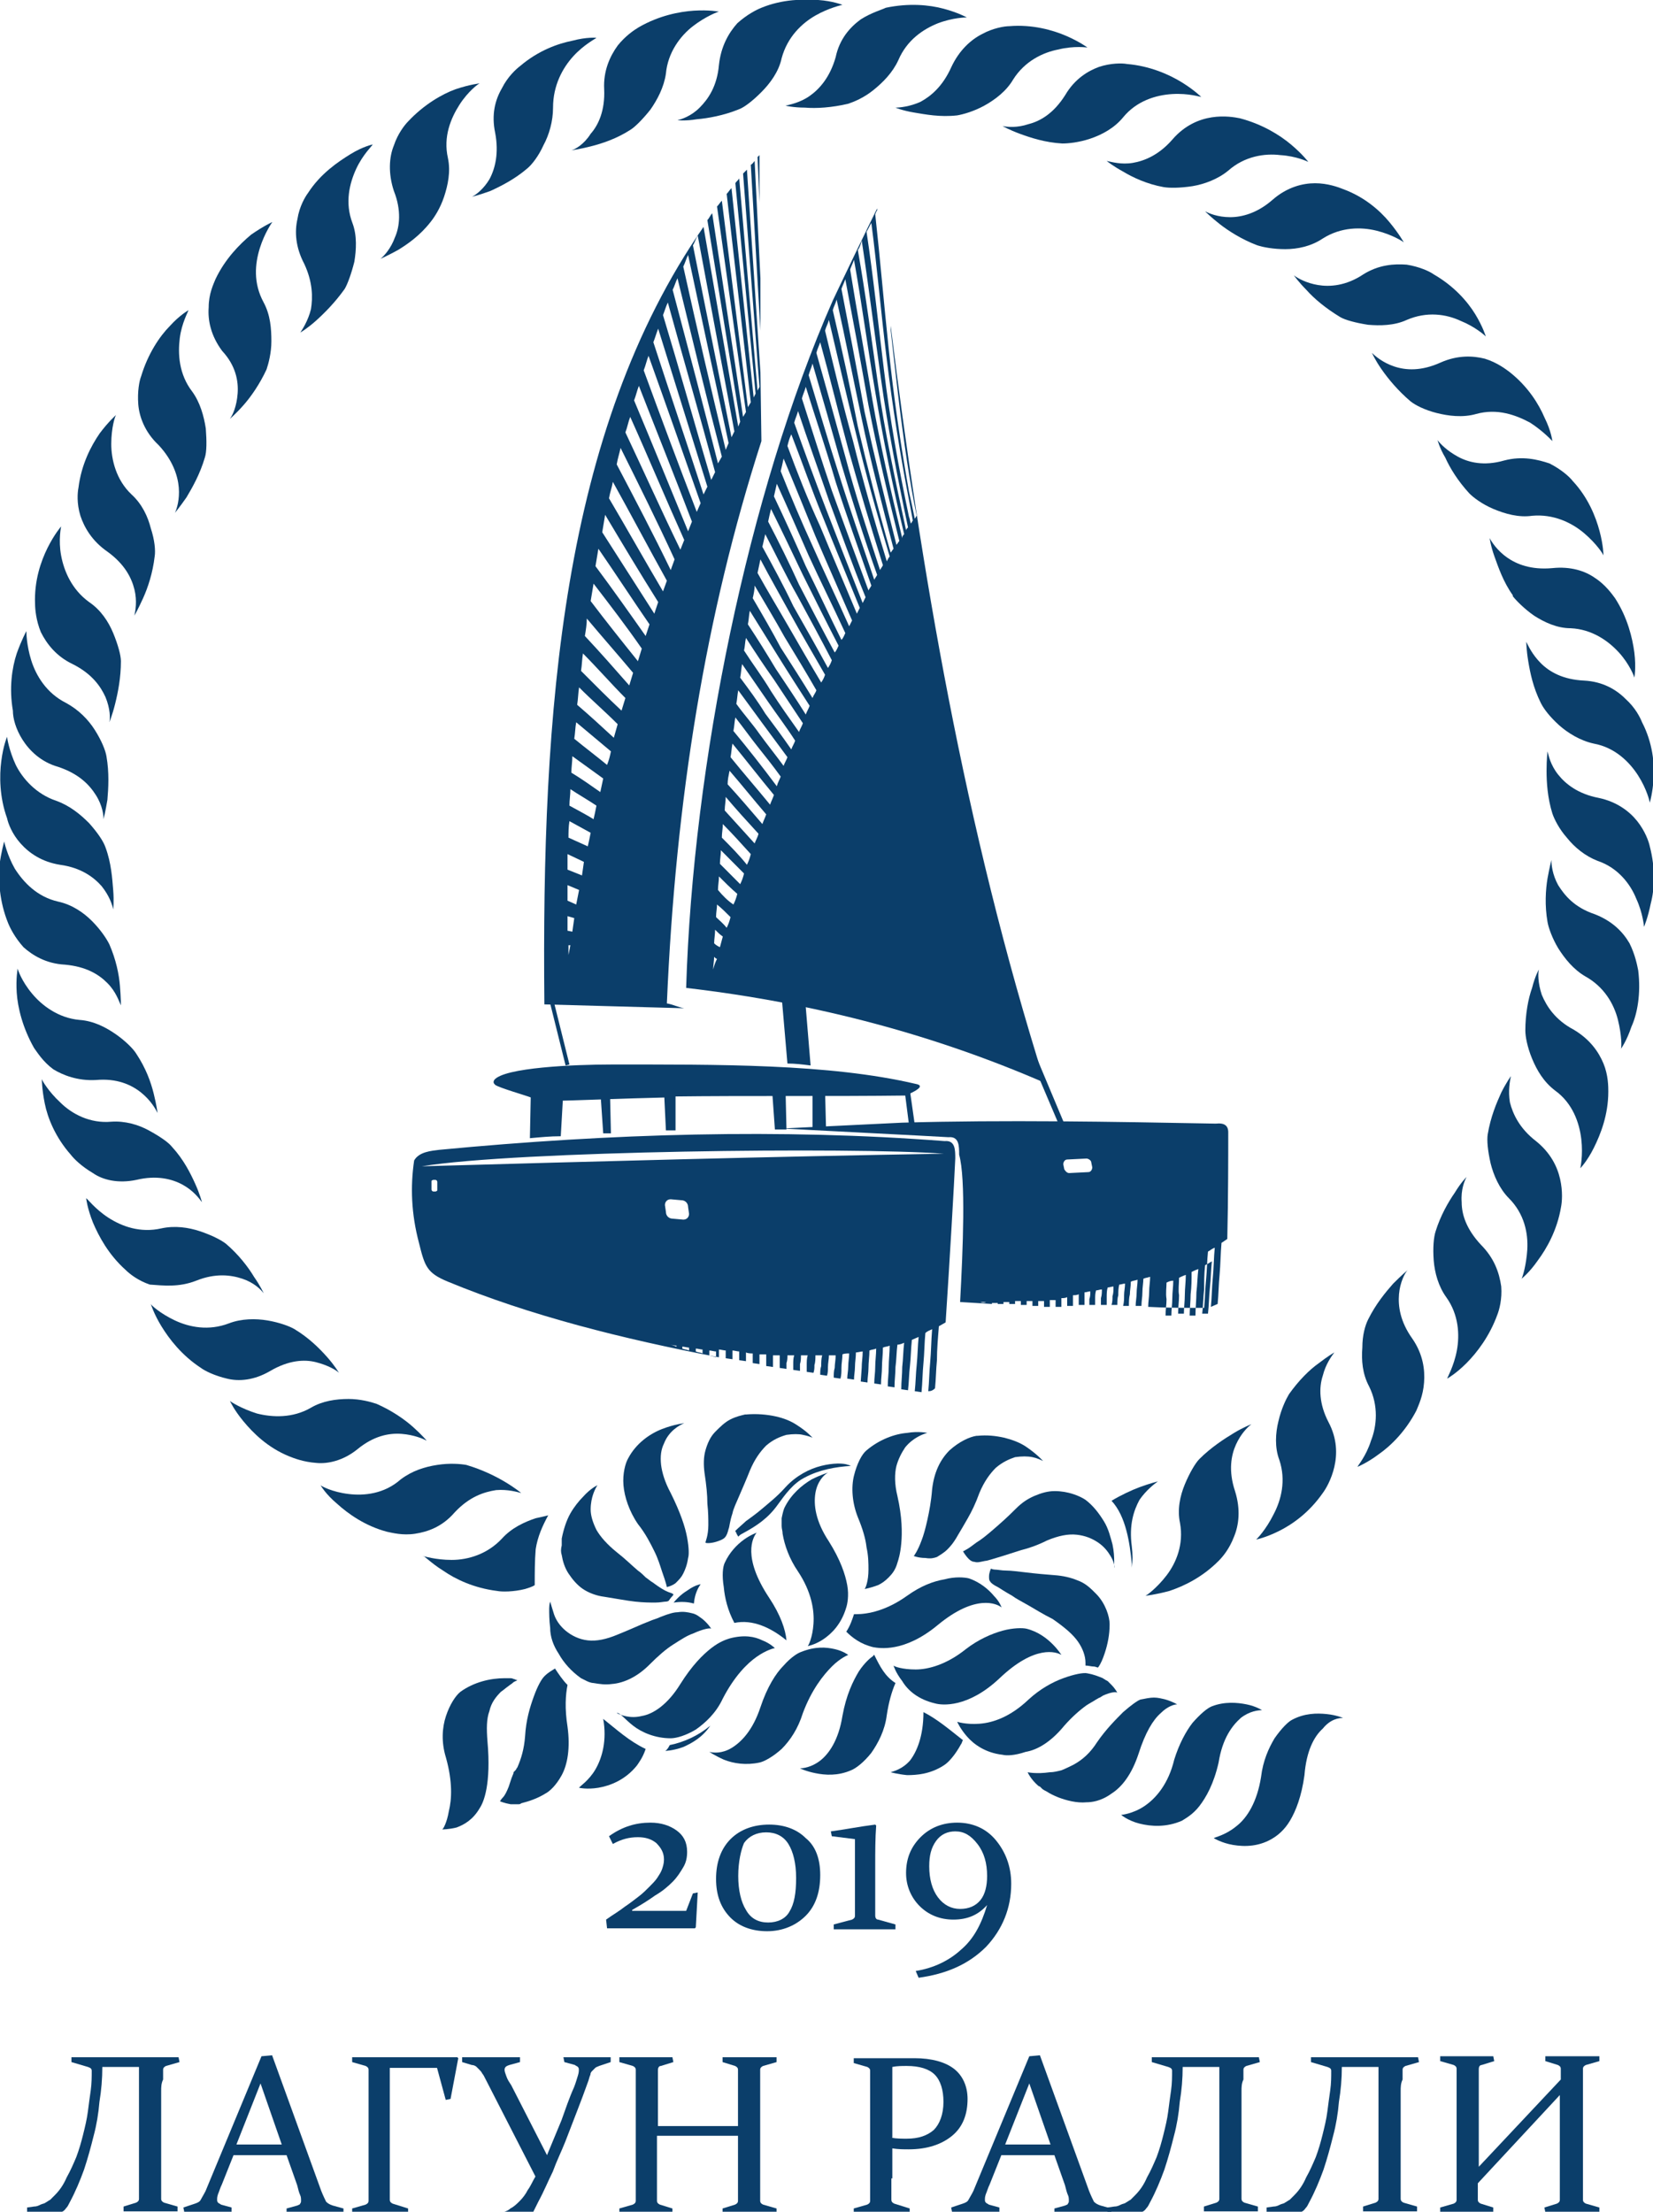 <svg width="74" height="99" viewBox="0 0 74 99" fill="none" xmlns="http://www.w3.org/2000/svg">
<g clip-path="url(#clip0)">
<path fill-rule="evenodd" clip-rule="evenodd" d="M44.838 44.306L47.385 50.295H47.645L45.097 44.22L44.838 44.306Z" fill="#0B3E6A"/>
<path fill-rule="evenodd" clip-rule="evenodd" d="M34.992 44.611L35.251 47.605C35.597 47.605 35.942 47.648 36.288 47.692L36.029 44.567L34.992 44.611Z" fill="#0B3E6A"/>
<path fill-rule="evenodd" clip-rule="evenodd" d="M31.926 43.396C31.926 43.222 31.97 43.005 31.97 42.831C32.013 42.875 32.056 42.918 32.099 42.918C32.013 43.092 31.97 43.222 31.926 43.396ZM30.717 44.22C31.02 34.239 33.481 22.088 37.281 13.453C37.626 12.715 38.922 10.024 39.267 9.33V9.417C39.224 9.46 39.224 9.504 39.181 9.59C39.397 11.543 39.569 13.583 39.785 15.622C40.001 17.705 40.304 19.832 40.692 22.002C40.779 22.392 40.865 22.783 40.951 23.217C40.995 23.173 40.995 23.13 41.038 23.087C40.865 22.262 40.735 21.481 40.606 20.656C40.304 18.66 40.088 16.707 39.872 14.755V14.581C41.21 25.343 43.154 37.016 46.781 48.473C41.988 46.39 36.676 44.914 30.717 44.22ZM38.792 10.372C38.879 10.241 38.922 10.111 39.008 9.981C39.267 11.977 39.44 14.017 39.699 16.1C39.958 18.226 40.304 20.396 40.735 22.609C40.779 22.826 40.822 23.087 40.865 23.303C40.822 23.347 40.822 23.39 40.779 23.434C40.735 23.347 40.735 23.217 40.692 23.13C40.217 20.873 39.829 18.703 39.569 16.534C39.31 14.451 39.094 12.368 38.792 10.372ZM38.404 11.196C38.49 11.066 38.533 10.936 38.576 10.762C38.879 12.758 39.138 14.841 39.44 16.968C39.742 19.137 40.174 21.351 40.649 23.607C40.606 23.651 40.563 23.694 40.563 23.737C40.088 21.524 39.613 19.354 39.31 17.228C39.008 15.145 38.749 13.149 38.404 11.196ZM38.058 12.064C38.101 11.934 38.188 11.76 38.231 11.63C38.576 13.539 38.835 15.536 39.181 17.532C39.526 19.615 39.958 21.741 40.476 23.911C40.433 23.954 40.39 23.998 40.39 24.085C39.872 21.958 39.397 19.875 39.051 17.879C38.706 15.839 38.36 13.93 38.058 12.064ZM37.669 12.932C37.713 12.802 37.799 12.628 37.842 12.498C38.188 14.321 38.533 16.187 38.879 18.139C39.267 20.136 39.742 22.132 40.26 24.215C40.217 24.258 40.174 24.345 40.131 24.388C39.613 22.349 39.138 20.396 38.706 18.443C38.36 16.534 38.015 14.711 37.669 12.932ZM37.281 13.887C37.324 13.713 37.41 13.583 37.454 13.409C37.842 15.145 38.188 16.924 38.576 18.747C38.965 20.613 39.483 22.566 40.001 24.562C39.958 24.605 39.915 24.692 39.872 24.735C39.31 22.783 38.835 20.917 38.404 19.094C38.058 17.315 37.669 15.536 37.281 13.887ZM36.935 14.798C36.979 14.624 37.065 14.494 37.108 14.321C37.497 15.97 37.885 17.662 38.317 19.398C38.749 21.177 39.267 23.043 39.829 24.909C39.785 24.953 39.742 25.039 39.699 25.126C39.138 23.303 38.62 21.481 38.188 19.745C37.713 18.053 37.324 16.404 36.935 14.798ZM36.547 15.796C36.59 15.622 36.676 15.449 36.719 15.319C37.151 16.881 37.54 18.486 37.972 20.092C38.447 21.785 38.965 23.52 39.526 25.3C39.483 25.386 39.44 25.43 39.397 25.517C38.835 23.781 38.274 22.088 37.842 20.439C37.41 18.877 36.979 17.315 36.547 15.796ZM36.201 16.794C36.245 16.62 36.331 16.447 36.374 16.273C36.806 17.749 37.238 19.268 37.669 20.787C38.145 22.392 38.663 24.041 39.267 25.734C39.224 25.82 39.181 25.864 39.138 25.951C38.576 24.302 38.015 22.696 37.54 21.177C37.065 19.702 36.633 18.226 36.201 16.794ZM35.899 17.836C35.942 17.662 36.029 17.488 36.072 17.315C36.504 18.703 36.979 20.092 37.41 21.568C37.885 23.043 38.447 24.605 39.008 26.211C38.965 26.298 38.922 26.341 38.879 26.428C38.317 24.909 37.756 23.39 37.238 21.958C36.763 20.57 36.331 19.181 35.899 17.836ZM35.554 18.921C35.597 18.747 35.683 18.573 35.726 18.4C36.158 19.702 36.633 21.003 37.108 22.392C37.626 23.781 38.145 25.256 38.749 26.732C38.706 26.819 38.663 26.905 38.62 26.992C38.058 25.56 37.497 24.128 36.979 22.783C36.46 21.437 35.985 20.136 35.554 18.921ZM35.251 19.962C35.294 19.788 35.338 19.615 35.424 19.441C35.899 20.656 36.331 21.915 36.849 23.173C37.367 24.475 37.929 25.82 38.49 27.209C38.447 27.296 38.404 27.383 38.36 27.469C37.799 26.124 37.238 24.822 36.719 23.564C36.158 22.349 35.683 21.134 35.251 19.962ZM34.949 21.09C34.992 20.917 35.035 20.743 35.079 20.526C35.554 21.654 36.029 22.826 36.504 23.998C37.022 25.213 37.583 26.471 38.145 27.773C38.101 27.86 38.058 27.947 38.015 28.034C37.454 26.775 36.892 25.603 36.374 24.432C35.856 23.303 35.381 22.175 34.949 21.09ZM34.647 22.219C34.69 22.045 34.733 21.828 34.776 21.654C35.251 22.696 35.726 23.781 36.201 24.866C36.719 25.994 37.281 27.122 37.842 28.337C37.799 28.424 37.756 28.554 37.669 28.641C37.108 27.513 36.59 26.384 36.072 25.343C35.597 24.258 35.122 23.217 34.647 22.219ZM34.388 23.347C34.431 23.13 34.474 22.956 34.517 22.783C34.992 23.737 35.467 24.735 35.942 25.734C36.46 26.775 36.979 27.817 37.54 28.901C37.497 28.988 37.454 29.118 37.367 29.205C36.806 28.164 36.288 27.166 35.77 26.168C35.338 25.213 34.863 24.258 34.388 23.347ZM34.129 24.475C34.172 24.302 34.215 24.085 34.258 23.911C34.733 24.822 35.165 25.734 35.683 26.645C36.201 27.6 36.719 28.554 37.238 29.552C37.194 29.683 37.151 29.769 37.065 29.9C36.547 28.945 36.029 28.034 35.51 27.122C35.079 26.211 34.604 25.343 34.129 24.475ZM33.913 25.647C33.956 25.43 33.999 25.256 34.042 25.039C34.474 25.864 34.949 26.688 35.424 27.556C35.899 28.424 36.417 29.292 36.935 30.203C36.892 30.334 36.849 30.42 36.763 30.55C36.245 29.683 35.77 28.858 35.294 28.034C34.819 27.209 34.344 26.428 33.913 25.647ZM33.697 26.775C33.74 26.602 33.783 26.384 33.783 26.211C34.215 26.949 34.69 27.73 35.122 28.511C35.597 29.292 36.072 30.073 36.547 30.898C36.504 31.028 36.417 31.115 36.374 31.245C35.899 30.464 35.424 29.726 34.949 28.988C34.56 28.25 34.129 27.513 33.697 26.775ZM33.481 27.947C33.524 27.73 33.524 27.556 33.567 27.339C33.999 28.034 34.431 28.728 34.863 29.422C35.294 30.116 35.77 30.854 36.245 31.592C36.201 31.722 36.115 31.852 36.072 31.983C35.64 31.288 35.165 30.594 34.733 29.943C34.344 29.292 33.913 28.598 33.481 27.947ZM33.308 29.118C33.351 28.945 33.351 28.728 33.395 28.554C33.783 29.162 34.215 29.813 34.647 30.42C35.079 31.071 35.51 31.722 35.942 32.373C35.899 32.503 35.813 32.633 35.77 32.764C35.338 32.156 34.906 31.549 34.517 30.941C34.129 30.29 33.697 29.726 33.308 29.118ZM33.136 30.334C33.179 30.116 33.179 29.943 33.222 29.726C33.61 30.29 33.999 30.854 34.388 31.418C34.776 31.983 35.208 32.547 35.597 33.154C35.554 33.284 35.467 33.415 35.424 33.545C35.035 32.981 34.647 32.46 34.258 31.939C33.913 31.375 33.524 30.854 33.136 30.334ZM32.963 31.505C33.006 31.288 33.006 31.115 33.049 30.898C33.395 31.375 33.783 31.896 34.129 32.373C34.517 32.894 34.863 33.371 35.251 33.892C35.208 34.022 35.122 34.152 35.079 34.282C34.733 33.805 34.344 33.328 33.999 32.85C33.697 32.416 33.308 31.983 32.963 31.505ZM32.833 32.72C32.876 32.503 32.876 32.33 32.919 32.113C33.265 32.547 33.567 32.981 33.913 33.415C34.258 33.849 34.604 34.282 34.949 34.76C34.906 34.89 34.819 35.02 34.776 35.194C34.129 34.326 33.481 33.501 32.833 32.72ZM32.704 33.892C32.747 33.675 32.747 33.501 32.79 33.284C33.395 34.022 33.999 34.803 34.647 35.584C34.604 35.715 34.517 35.888 34.474 36.018C33.87 35.281 33.265 34.586 32.704 33.892ZM32.574 35.107C32.574 34.89 32.617 34.717 32.66 34.499C33.222 35.15 33.74 35.801 34.301 36.452C34.258 36.583 34.172 36.756 34.129 36.886C33.61 36.279 33.092 35.671 32.574 35.107ZM32.444 36.279C32.444 36.062 32.488 35.888 32.488 35.671C32.963 36.235 33.438 36.756 33.956 37.32C33.913 37.494 33.826 37.624 33.783 37.754C33.351 37.277 32.876 36.756 32.444 36.279ZM32.315 37.494C32.315 37.277 32.358 37.103 32.358 36.886C32.79 37.32 33.179 37.754 33.611 38.231C33.567 38.405 33.524 38.535 33.438 38.709C33.092 38.275 32.704 37.884 32.315 37.494ZM32.229 38.666C32.229 38.449 32.272 38.275 32.272 38.058C32.617 38.405 32.963 38.752 33.308 39.099C33.265 39.273 33.222 39.403 33.136 39.577C32.833 39.273 32.531 38.969 32.229 38.666ZM32.142 39.837C32.142 39.62 32.185 39.447 32.185 39.23C32.444 39.49 32.704 39.75 33.006 40.011C32.963 40.184 32.919 40.315 32.833 40.488C32.574 40.315 32.358 40.097 32.142 39.837ZM32.056 41.052C32.056 40.835 32.099 40.662 32.099 40.488C32.315 40.662 32.488 40.835 32.704 41.052C32.66 41.226 32.617 41.356 32.531 41.53C32.358 41.313 32.185 41.182 32.056 41.052ZM31.97 42.224C31.97 42.05 32.013 41.833 32.013 41.616C32.142 41.746 32.229 41.833 32.358 41.92C32.315 42.094 32.272 42.224 32.229 42.398C32.142 42.354 32.056 42.311 31.97 42.224Z" fill="#0B3E6A"/>
<path fill-rule="evenodd" clip-rule="evenodd" d="M24.37 44.958L30.631 45.131C30.372 45.088 30.113 44.958 29.854 44.914C30.242 35.801 31.581 27.513 34.086 19.745L34.042 16.664L33.438 7.594C33.395 7.638 33.308 7.724 33.265 7.768L33.999 17.315L33.913 17.488L33.092 7.985C33.049 8.072 32.963 8.115 32.92 8.202L33.826 17.619L33.74 17.792L32.747 8.419C32.66 8.506 32.617 8.592 32.531 8.679L33.611 18.009L33.481 18.226L32.315 8.983C32.229 9.07 32.185 9.157 32.099 9.243L33.395 18.443L33.265 18.66L31.883 9.547C31.797 9.634 31.754 9.764 31.667 9.851L33.136 18.877L33.049 19.094L31.495 10.155C25.147 19.311 24.24 31.809 24.37 44.958ZM34.042 14.798V12.455L33.783 7.204C33.74 7.247 33.697 7.334 33.611 7.377L34.042 14.798ZM33.999 9.07V6.943C33.956 6.987 33.956 6.987 33.913 7.03L33.999 9.07ZM31.02 10.979C31.106 10.849 31.149 10.675 31.235 10.545L32.876 19.311L32.747 19.572L31.02 10.979ZM30.588 11.934C30.674 11.76 30.717 11.587 30.804 11.413C31.408 14.234 32.013 17.055 32.617 19.832L32.488 20.136C31.84 17.445 31.192 14.668 30.588 11.934ZM30.113 12.975C30.199 12.802 30.242 12.628 30.329 12.455C30.976 15.102 31.624 17.792 32.315 20.439L32.142 20.743C31.495 18.183 30.804 15.579 30.113 12.975ZM29.681 14.104C29.767 13.887 29.811 13.713 29.897 13.54C30.588 16.056 31.322 18.573 32.013 21.134L31.84 21.481C31.106 19.007 30.415 16.534 29.681 14.104ZM29.249 15.319C29.335 15.102 29.379 14.928 29.465 14.711C30.199 17.055 30.933 19.441 31.667 21.785L31.495 22.132C30.761 19.875 29.983 17.575 29.249 15.319ZM28.817 16.577C28.904 16.36 28.947 16.143 29.033 15.926C29.811 18.096 30.588 20.309 31.365 22.522L31.192 22.913C30.372 20.787 29.595 18.703 28.817 16.577ZM28.386 17.922C28.472 17.706 28.515 17.488 28.601 17.271C29.379 19.268 30.199 21.307 30.976 23.347L30.804 23.781C29.983 21.785 29.206 19.875 28.386 17.922ZM27.997 19.355C28.083 19.137 28.126 18.877 28.213 18.66C29.033 20.483 29.811 22.349 30.631 24.171L30.458 24.605C29.595 22.826 28.817 21.09 27.997 19.355ZM27.608 20.787C27.651 20.526 27.738 20.266 27.781 20.049C28.601 21.698 29.422 23.347 30.199 25.039L30.026 25.517C29.249 23.911 28.429 22.349 27.608 20.787ZM27.263 22.305C27.306 22.045 27.392 21.828 27.436 21.568C28.256 23.043 29.033 24.518 29.854 25.994L29.681 26.471C28.86 25.083 28.083 23.694 27.263 22.305ZM26.96 23.824C27.004 23.564 27.047 23.303 27.09 23.043C27.867 24.345 28.645 25.647 29.465 26.949L29.292 27.469C28.515 26.254 27.738 25.039 26.96 23.824ZM26.658 25.343C26.701 25.083 26.745 24.822 26.788 24.562C27.565 25.69 28.299 26.819 29.076 27.947L28.904 28.468C28.17 27.426 27.436 26.385 26.658 25.343ZM26.442 26.905C26.485 26.645 26.529 26.385 26.572 26.124C27.306 27.079 28.04 28.034 28.731 29.032L28.558 29.596C27.824 28.684 27.133 27.817 26.442 26.905ZM26.183 28.468C26.226 28.207 26.27 27.947 26.27 27.686C26.96 28.511 27.651 29.292 28.342 30.117L28.17 30.681C27.522 29.943 26.874 29.205 26.183 28.468ZM26.011 30.03C26.054 29.769 26.054 29.509 26.097 29.249C26.745 29.9 27.349 30.594 27.997 31.245L27.824 31.809C27.22 31.245 26.615 30.637 26.011 30.03ZM25.838 31.549C25.881 31.288 25.881 31.028 25.924 30.767C26.485 31.332 27.09 31.852 27.651 32.416L27.479 33.024C26.96 32.547 26.399 32.026 25.838 31.549ZM25.708 33.068C25.751 32.807 25.752 32.547 25.795 32.33C26.313 32.764 26.831 33.198 27.349 33.632C27.306 33.849 27.263 34.022 27.176 34.239C26.701 33.849 26.183 33.458 25.708 33.068ZM25.579 34.586C25.579 34.326 25.622 34.109 25.622 33.849C26.097 34.196 26.529 34.499 27.004 34.847L26.874 35.454C26.442 35.151 26.011 34.847 25.579 34.586ZM25.492 36.062C25.492 35.801 25.535 35.584 25.535 35.324C25.924 35.584 26.313 35.801 26.701 36.062C26.658 36.279 26.615 36.496 26.572 36.669C26.226 36.452 25.881 36.279 25.492 36.062ZM25.449 37.494C25.449 37.277 25.449 37.017 25.492 36.756L26.442 37.277C26.399 37.494 26.356 37.711 26.313 37.884L25.449 37.494ZM25.406 38.926C25.406 38.709 25.406 38.449 25.406 38.231L26.14 38.579L26.054 39.186L25.406 38.926ZM25.406 40.315C25.406 40.097 25.406 39.837 25.406 39.62L25.924 39.837L25.795 40.488L25.406 40.315ZM25.406 41.66C25.406 41.443 25.406 41.226 25.406 41.009L25.708 41.096L25.622 41.703L25.406 41.66ZM25.449 42.745V42.311H25.535L25.449 42.745Z" fill="#0B3E6A"/>
<path fill-rule="evenodd" clip-rule="evenodd" d="M29.983 60.19C30.07 60.19 30.199 60.233 30.285 60.233C30.285 60.233 30.285 60.233 30.285 60.277C30.156 60.233 30.07 60.19 29.983 60.19ZM42.247 51.641C34.431 51.771 26.615 51.988 18.886 52.205C23.117 51.511 38.145 51.337 42.247 51.641ZM19.663 51.468C27.392 50.73 34.949 50.513 42.29 51.077C42.765 51.033 42.765 51.468 42.765 51.858C42.722 52.856 42.506 56.588 42.333 59.192C42.247 59.235 42.117 59.322 42.031 59.365C41.988 59.886 41.944 60.407 41.944 60.884C41.901 61.318 41.901 61.709 41.858 62.143C41.772 62.23 41.685 62.273 41.556 62.273C41.599 61.839 41.599 61.405 41.642 60.971C41.685 60.494 41.685 60.016 41.729 59.496C41.642 59.539 41.513 59.582 41.426 59.669C41.383 60.103 41.383 60.581 41.34 61.014C41.297 61.449 41.297 61.882 41.254 62.316L40.951 62.273C40.995 61.882 40.995 61.492 41.038 61.101C41.081 60.667 41.081 60.277 41.124 59.843C41.038 59.886 40.908 59.93 40.822 59.973C40.779 60.364 40.779 60.754 40.735 61.145C40.692 61.492 40.692 61.882 40.649 62.23L40.347 62.186C40.347 61.839 40.39 61.535 40.39 61.188C40.433 60.841 40.433 60.45 40.476 60.103C40.39 60.147 40.26 60.19 40.174 60.19C40.131 60.537 40.131 60.884 40.088 61.188C40.088 61.492 40.044 61.796 40.044 62.099L39.742 62.056C39.742 61.752 39.785 61.492 39.785 61.188C39.785 60.884 39.829 60.537 39.829 60.233C39.742 60.277 39.613 60.277 39.526 60.32C39.526 60.624 39.483 60.928 39.483 61.188C39.483 61.449 39.44 61.709 39.44 61.969L39.138 61.926C39.138 61.665 39.181 61.449 39.181 61.188C39.181 60.928 39.224 60.624 39.224 60.364C39.138 60.407 39.008 60.407 38.922 60.45C38.922 60.711 38.879 60.971 38.879 61.231C38.879 61.449 38.835 61.665 38.835 61.882L38.533 61.839L38.576 61.231C38.576 60.971 38.62 60.754 38.62 60.494C38.533 60.494 38.404 60.537 38.317 60.537C38.317 60.754 38.274 60.971 38.274 61.188C38.274 61.362 38.231 61.579 38.231 61.752L37.929 61.709C37.929 61.535 37.972 61.362 37.972 61.188C37.972 60.971 38.015 60.754 38.015 60.581C37.929 60.581 37.799 60.581 37.713 60.624C37.713 60.841 37.669 61.014 37.669 61.231C37.669 61.405 37.669 61.535 37.626 61.709L37.324 61.665C37.324 61.535 37.324 61.362 37.367 61.231C37.367 61.058 37.41 60.884 37.41 60.667C37.324 60.667 37.194 60.667 37.108 60.667C37.108 60.841 37.065 61.014 37.065 61.188C37.065 61.318 37.065 61.448 37.022 61.579L36.719 61.535C36.719 61.405 36.719 61.275 36.763 61.145C36.763 60.971 36.763 60.841 36.806 60.667C36.719 60.667 36.59 60.667 36.504 60.667C36.504 60.797 36.504 60.971 36.46 61.101C36.46 61.231 36.46 61.318 36.417 61.449L36.115 61.405C36.115 61.318 36.115 61.188 36.115 61.101C36.115 60.971 36.115 60.797 36.158 60.667C36.072 60.667 35.942 60.667 35.856 60.667C35.856 60.797 35.856 60.928 35.813 61.058C35.813 61.145 35.813 61.231 35.813 61.362L35.511 61.318C35.511 61.231 35.511 61.145 35.511 61.058C35.511 60.928 35.511 60.797 35.554 60.667C35.467 60.667 35.338 60.667 35.251 60.667C35.251 60.797 35.251 60.884 35.208 61.014V61.275L34.906 61.231C34.906 61.145 34.906 61.058 34.906 61.014C34.906 60.884 34.906 60.797 34.906 60.667C34.819 60.667 34.69 60.667 34.604 60.667C34.604 60.754 34.604 60.884 34.604 60.971C34.604 61.058 34.604 61.101 34.604 61.188L34.301 61.145C34.301 61.058 34.301 61.014 34.301 60.928C34.301 60.841 34.301 60.754 34.301 60.624C34.215 60.624 34.086 60.624 33.999 60.624C33.999 60.711 33.999 60.797 33.999 60.884V61.058L33.697 61.014C33.697 60.971 33.697 60.884 33.697 60.841C33.697 60.754 33.697 60.667 33.697 60.581C33.611 60.581 33.481 60.581 33.395 60.537C33.395 60.624 33.395 60.711 33.395 60.754C33.395 60.797 33.395 60.884 33.395 60.928L33.092 60.884C33.092 60.841 33.092 60.754 33.092 60.711C33.092 60.624 33.092 60.581 33.092 60.494C33.006 60.494 32.876 60.45 32.79 60.45C32.79 60.537 32.79 60.581 32.79 60.667C32.79 60.711 32.79 60.797 32.79 60.841L32.488 60.797C32.488 60.754 32.488 60.711 32.488 60.624C32.488 60.581 32.488 60.494 32.488 60.45C32.401 60.45 32.272 60.407 32.185 60.407C32.185 60.45 32.185 60.494 32.185 60.581C32.185 60.624 32.185 60.667 32.185 60.754C27.867 59.93 23.722 58.888 20.051 57.369C19.101 56.979 19.015 56.675 18.756 55.633C18.41 54.332 18.367 53.117 18.54 51.945C18.756 51.554 19.317 51.511 19.663 51.468ZM31.754 60.45C31.84 60.45 31.97 60.494 32.056 60.494C32.056 60.537 32.056 60.581 32.056 60.624C32.056 60.667 32.056 60.711 32.056 60.754C31.97 60.711 31.84 60.711 31.754 60.667C31.754 60.624 31.754 60.581 31.754 60.537C31.754 60.537 31.754 60.494 31.754 60.45ZM31.149 60.364C31.235 60.364 31.365 60.407 31.451 60.407C31.451 60.45 31.451 60.494 31.451 60.494C31.451 60.537 31.451 60.581 31.451 60.581C31.365 60.537 31.235 60.537 31.149 60.494C31.149 60.45 31.149 60.45 31.149 60.407C31.149 60.407 31.149 60.407 31.149 60.364ZM30.545 60.277C30.631 60.277 30.761 60.32 30.847 60.32C30.847 60.32 30.847 60.364 30.847 60.407V60.45C30.761 60.407 30.631 60.407 30.545 60.364V60.32V60.277ZM19.404 53.334H19.49C19.533 53.334 19.576 53.29 19.576 53.29V52.9C19.576 52.856 19.533 52.813 19.49 52.813H19.404C19.36 52.813 19.317 52.856 19.317 52.856V53.247C19.317 53.29 19.36 53.334 19.404 53.334ZM30.113 54.549L30.588 54.592C30.761 54.592 30.847 54.462 30.847 54.332L30.804 54.028C30.804 53.854 30.674 53.724 30.501 53.724L30.026 53.681C29.854 53.681 29.767 53.811 29.767 53.941L29.811 54.245C29.811 54.418 29.94 54.549 30.113 54.549Z" fill="#0B3E6A"/>
<path fill-rule="evenodd" clip-rule="evenodd" d="M43.888 58.28C43.974 58.28 44.06 58.28 44.147 58.28C44.06 58.324 43.974 58.324 43.888 58.28ZM42.981 58.28L44.406 58.367V58.324C44.492 58.324 44.578 58.324 44.665 58.324V58.367H44.924C44.924 58.324 44.924 58.324 44.924 58.28C45.01 58.28 45.097 58.28 45.183 58.28C45.183 58.324 45.183 58.367 45.183 58.367H45.442C45.442 58.324 45.442 58.28 45.442 58.237C45.529 58.237 45.615 58.237 45.701 58.237C45.701 58.28 45.701 58.324 45.701 58.367V58.41H45.96V58.367C45.96 58.324 45.96 58.28 45.96 58.237C46.047 58.237 46.133 58.237 46.219 58.237C46.219 58.28 46.219 58.367 46.219 58.41V58.454H46.478V58.41C46.478 58.367 46.478 58.28 46.478 58.237C46.565 58.237 46.651 58.237 46.738 58.237C46.738 58.324 46.738 58.367 46.738 58.454V58.497H46.997V58.41C46.997 58.324 46.997 58.28 46.997 58.193C47.083 58.193 47.169 58.193 47.256 58.193C47.256 58.28 47.256 58.367 47.256 58.41C47.256 58.454 47.256 58.454 47.256 58.497H47.515V58.367C47.515 58.28 47.515 58.193 47.515 58.106C47.601 58.106 47.688 58.106 47.774 58.063C47.774 58.15 47.774 58.237 47.774 58.324C47.774 58.367 47.774 58.41 47.774 58.454H48.033C48.033 58.41 48.033 58.367 48.033 58.28C48.033 58.193 48.033 58.106 48.033 57.976C48.119 57.976 48.206 57.976 48.292 57.933C48.292 58.02 48.292 58.15 48.292 58.237C48.292 58.28 48.292 58.367 48.292 58.41H48.551V58.193C48.551 58.063 48.551 57.976 48.551 57.846C48.638 57.846 48.724 57.803 48.81 57.803C48.81 57.933 48.81 58.02 48.767 58.15C48.767 58.237 48.767 58.324 48.767 58.41H49.026C49.026 58.324 49.026 58.237 49.026 58.15C49.026 58.02 49.026 57.889 49.069 57.759C49.156 57.759 49.242 57.716 49.328 57.716C49.328 57.846 49.328 57.976 49.285 58.106C49.285 58.193 49.285 58.324 49.285 58.41H49.544C49.544 58.28 49.544 58.193 49.544 58.063C49.544 57.933 49.544 57.759 49.588 57.629C49.674 57.629 49.76 57.586 49.847 57.586C49.847 57.759 49.847 57.889 49.803 58.02C49.803 58.15 49.803 58.28 49.76 58.41C49.847 58.41 49.933 58.41 50.019 58.41C50.019 58.28 50.019 58.106 50.063 57.976C50.063 57.803 50.063 57.673 50.106 57.499C50.192 57.499 50.279 57.456 50.365 57.456C50.365 57.629 50.322 57.803 50.322 57.976C50.322 58.15 50.322 58.28 50.279 58.454C50.365 58.454 50.451 58.454 50.538 58.454C50.538 58.28 50.538 58.106 50.581 57.933C50.581 57.759 50.624 57.586 50.624 57.369C50.71 57.325 50.797 57.325 50.926 57.282C50.926 57.499 50.883 57.673 50.883 57.889C50.883 58.063 50.84 58.28 50.84 58.454C50.926 58.454 51.013 58.454 51.099 58.454C51.099 58.237 51.142 58.063 51.142 57.846C51.142 57.629 51.185 57.412 51.185 57.239C51.272 57.195 51.358 57.195 51.488 57.152C51.488 57.369 51.444 57.586 51.444 57.846C51.444 58.063 51.401 58.28 51.401 58.497C52.178 58.541 52.956 58.541 53.733 58.541C53.776 58.541 53.863 58.541 53.906 58.541C53.949 58.106 53.949 57.673 53.992 57.282C54.035 56.848 54.035 56.414 54.078 56.023C54.165 55.98 54.251 55.893 54.381 55.85C54.338 56.284 54.338 56.761 54.294 57.195C54.251 57.629 54.251 58.063 54.208 58.497C54.294 58.454 54.424 58.41 54.51 58.367C54.553 57.933 54.553 57.499 54.597 57.065C54.64 56.588 54.64 56.11 54.683 55.633L54.942 55.459C54.985 53.68 54.985 51.554 54.985 50.773V50.729C54.985 50.729 54.985 50.729 54.985 50.686C54.985 50.382 54.813 50.252 54.424 50.295C49.847 50.209 44.924 50.122 40.39 50.252L35.035 50.512C35.726 50.556 41.772 50.859 42.463 50.903C42.938 50.859 42.938 51.293 42.938 51.684C43.24 52.769 43.11 55.893 42.981 58.28ZM53.949 56.631C54.035 56.588 54.122 56.544 54.251 56.458C54.208 56.848 54.208 57.239 54.165 57.629C54.122 58.02 54.122 58.41 54.078 58.801C53.992 58.801 53.906 58.801 53.819 58.801C53.863 58.454 53.863 58.063 53.906 57.716C53.906 57.369 53.906 57.022 53.949 56.631ZM53.344 56.935C53.431 56.891 53.517 56.848 53.647 56.805C53.603 57.152 53.603 57.499 53.56 57.846C53.56 58.193 53.517 58.541 53.517 58.888C53.431 58.888 53.344 58.888 53.258 58.888C53.258 58.584 53.301 58.237 53.301 57.933C53.344 57.586 53.344 57.282 53.344 56.935ZM52.783 57.195C52.869 57.152 52.956 57.108 53.085 57.065C53.085 57.369 53.042 57.673 53.042 57.933C53.042 58.237 52.999 58.541 52.999 58.801C52.913 58.801 52.826 58.801 52.74 58.801C52.74 58.541 52.783 58.237 52.783 57.976C52.74 57.759 52.783 57.456 52.783 57.195ZM52.222 57.412C52.308 57.369 52.394 57.325 52.524 57.325C52.524 57.586 52.481 57.846 52.481 58.106C52.481 58.367 52.438 58.627 52.438 58.888C52.351 58.888 52.265 58.888 52.178 58.888C52.178 58.627 52.222 58.41 52.222 58.15C52.178 57.889 52.222 57.629 52.222 57.412ZM47.86 52.508L48.724 52.465C48.81 52.465 48.897 52.378 48.897 52.248L48.853 52.031C48.853 51.944 48.724 51.858 48.638 51.858L47.774 51.901C47.688 51.901 47.601 51.988 47.601 52.118L47.644 52.335C47.688 52.422 47.774 52.508 47.86 52.508Z" fill="#0B3E6A"/>
<path fill-rule="evenodd" clip-rule="evenodd" d="M22.167 48.56C22.081 48.473 22.081 48.43 22.124 48.343C22.556 47.779 25.751 47.649 27.349 47.649C32.099 47.649 37.108 47.605 40.994 48.517C41.469 48.603 40.908 48.864 40.735 48.951C40.649 48.951 40.692 49.037 40.649 49.037C37.151 49.081 33.567 49.037 30.026 49.081C29.94 49.081 29.897 49.124 29.81 49.124C27.867 49.168 26.01 49.254 24.067 49.298C23.981 49.298 23.895 49.124 23.765 49.124C23.549 49.037 22.34 48.69 22.167 48.56Z" fill="#0B3E6A"/>
<path fill-rule="evenodd" clip-rule="evenodd" d="M23.765 48.821L23.722 50.947C24.197 50.904 24.629 50.86 25.104 50.86L25.233 48.603L23.765 48.821Z" fill="#0B3E6A"/>
<path fill-rule="evenodd" clip-rule="evenodd" d="M26.874 48.82L27.004 50.73H27.349L27.306 48.82H26.874Z" fill="#0B3E6A"/>
<path fill-rule="evenodd" clip-rule="evenodd" d="M29.724 48.777L29.811 50.599H30.242V48.733L29.724 48.777Z" fill="#0B3E6A"/>
<path fill-rule="evenodd" clip-rule="evenodd" d="M34.56 48.733L34.69 50.556H35.208L35.165 48.733H34.56Z" fill="#0B3E6A"/>
<path fill-rule="evenodd" clip-rule="evenodd" d="M36.374 48.776V50.512H36.979L36.935 48.776H36.374Z" fill="#0B3E6A"/>
<path fill-rule="evenodd" clip-rule="evenodd" d="M40.52 48.864V48.994L40.692 50.339H40.951L40.735 48.82L40.52 48.864Z" fill="#0B3E6A"/>
<path fill-rule="evenodd" clip-rule="evenodd" d="M24.456 44.22L25.32 47.692L25.492 47.648L24.629 44.177L24.456 44.22Z" fill="#0B3E6A"/>
<path d="M22.426 75.726C22.556 75.639 22.642 75.552 22.772 75.465C22.815 75.422 22.901 75.379 22.945 75.335C23.031 75.248 23.117 75.248 23.16 75.205C23.16 75.205 23.117 75.205 23.031 75.162C22.988 75.162 22.945 75.118 22.858 75.118H22.772H22.729H22.599C21.951 75.118 21.217 75.292 20.613 75.726C20.397 75.899 20.138 76.29 19.965 76.811C19.792 77.331 19.749 77.982 19.965 78.677C20.267 79.761 20.224 80.543 20.095 81.063C20.008 81.584 19.835 81.888 19.792 81.888C19.792 81.888 20.095 81.888 20.44 81.801C20.785 81.671 21.174 81.454 21.476 80.933C21.563 80.803 21.692 80.543 21.779 80.065C21.865 79.588 21.908 78.894 21.822 77.939C21.779 77.375 21.779 76.941 21.908 76.594C21.994 76.203 22.21 75.943 22.426 75.726Z" fill="#0B3E6A"/>
<path d="M25.406 75.422C25.19 75.205 25.017 74.945 24.845 74.685C24.715 74.771 24.542 74.858 24.37 75.032C24.24 75.162 24.067 75.466 23.895 75.943C23.722 76.42 23.549 76.984 23.506 77.722C23.463 78.286 23.333 78.72 23.161 79.111C23.117 79.154 23.117 79.198 23.074 79.241L23.031 79.284L22.988 79.328V79.371L22.901 79.588C22.858 79.719 22.815 79.849 22.772 79.979C22.686 80.196 22.599 80.369 22.513 80.456C22.427 80.543 22.383 80.63 22.383 80.63C22.383 80.63 22.599 80.717 22.858 80.76C22.901 80.76 22.988 80.76 23.031 80.76C23.074 80.76 23.074 80.76 23.117 80.76H23.204C23.247 80.76 23.29 80.76 23.333 80.717C23.679 80.63 24.067 80.5 24.413 80.283C24.586 80.196 24.888 79.935 25.147 79.458C25.406 78.981 25.536 78.243 25.406 77.288C25.276 76.464 25.32 75.856 25.406 75.422Z" fill="#0B3E6A"/>
<path d="M26.658 79.197C26.356 79.718 25.924 79.978 25.924 80.022C25.924 80.022 26.27 80.108 26.788 80.022C27.306 79.935 27.997 79.674 28.515 79.023C28.601 78.893 28.774 78.676 28.904 78.286C28.169 77.939 27.608 77.418 27.004 76.94C27.176 77.895 26.96 78.676 26.658 79.197Z" fill="#0B3E6A"/>
<path d="M31.063 71.777C31.106 71.3 31.279 71.039 31.365 70.909C31.365 70.909 31.106 70.953 30.804 71.17C30.588 71.3 30.372 71.473 30.156 71.734C30.458 71.69 30.761 71.69 31.063 71.777Z" fill="#0B3E6A"/>
<path d="M29.983 78.112C29.897 78.286 29.811 78.372 29.767 78.372C29.767 78.372 30.113 78.372 30.588 78.199C30.976 78.025 31.451 77.765 31.797 77.244C31.279 77.678 30.631 77.982 29.983 78.112Z" fill="#0B3E6A"/>
<path d="M34.431 71.516C33.222 69.693 33.697 68.825 33.87 68.608C33.87 68.608 33.61 68.695 33.308 68.912C33.006 69.129 32.66 69.476 32.444 69.954C32.358 70.127 32.315 70.518 32.401 71.038C32.444 71.516 32.574 72.08 32.876 72.644C33.697 72.471 34.517 72.861 35.208 73.425C35.165 72.948 34.949 72.297 34.431 71.516Z" fill="#0B3E6A"/>
<path d="M36.849 73.382C37.238 73.122 37.669 72.688 37.885 71.95C37.928 71.82 38.015 71.429 37.928 70.952C37.842 70.475 37.626 69.824 37.108 68.999C36.504 68.088 36.417 67.35 36.504 66.829C36.59 66.308 36.892 66.005 37.065 65.918C37.065 65.918 36.763 66.005 36.331 66.222C35.899 66.482 35.424 66.873 35.122 67.48C35.079 67.567 35.035 67.741 34.992 67.958C34.992 68.044 34.992 68.174 34.992 68.305C34.992 68.435 35.035 68.522 35.035 68.652C35.122 69.173 35.338 69.78 35.726 70.344C36.331 71.256 36.46 72.08 36.417 72.688C36.374 73.295 36.201 73.642 36.158 73.686C36.115 73.686 36.46 73.642 36.849 73.382Z" fill="#0B3E6A"/>
<path d="M40.52 64.79C40.865 64.356 41.34 64.183 41.513 64.139C41.513 64.139 41.124 64.052 40.606 64.139C40.044 64.183 39.354 64.443 38.792 64.92C38.576 65.094 38.36 65.528 38.231 66.049C38.101 66.569 38.145 67.264 38.404 67.915C38.62 68.435 38.749 68.869 38.792 69.26C38.879 69.65 38.879 69.998 38.879 70.258C38.879 70.779 38.749 71.082 38.706 71.126C38.706 71.126 38.965 71.082 39.31 70.952C39.483 70.865 39.613 70.779 39.785 70.605C39.958 70.431 40.088 70.258 40.174 69.954C40.217 69.824 40.304 69.564 40.347 69.086C40.39 68.609 40.39 67.915 40.174 66.96C40.044 66.439 40.044 65.962 40.131 65.615C40.217 65.311 40.347 65.05 40.52 64.79Z" fill="#0B3E6A"/>
<path d="M41.945 69.693C42.074 69.607 42.247 69.52 42.42 69.346C42.506 69.259 42.679 69.086 42.895 68.695C43.024 68.478 43.154 68.261 43.326 67.958C43.499 67.654 43.672 67.307 43.844 66.829C44.06 66.309 44.319 65.961 44.579 65.701C44.881 65.441 45.183 65.311 45.442 65.224C45.745 65.18 46.004 65.18 46.219 65.224C46.435 65.267 46.608 65.354 46.694 65.397C46.694 65.397 46.435 65.094 45.917 64.746C45.658 64.573 45.313 64.443 44.967 64.356C44.579 64.269 44.19 64.226 43.758 64.269H43.715C43.413 64.312 42.938 64.529 42.506 64.92C42.074 65.354 41.815 65.918 41.729 66.656C41.685 67.22 41.599 67.654 41.513 68.044C41.426 68.435 41.34 68.739 41.254 68.956C41.081 69.433 40.908 69.65 40.908 69.65C40.908 69.65 41.124 69.737 41.426 69.737C41.685 69.78 41.815 69.737 41.945 69.693Z" fill="#0B3E6A"/>
<path d="M49.803 69.13C49.717 68.826 49.631 68.436 49.415 68.088C49.199 67.741 48.94 67.394 48.594 67.134C48.335 66.96 47.817 66.743 47.213 66.743C46.91 66.743 46.608 66.83 46.306 66.96C46.004 67.09 45.744 67.264 45.485 67.524C45.097 67.915 44.751 68.219 44.449 68.479C44.147 68.739 43.931 68.913 43.715 69.043C43.542 69.173 43.369 69.303 43.283 69.347C43.197 69.39 43.154 69.434 43.11 69.434C43.11 69.434 43.197 69.607 43.369 69.781C43.456 69.868 43.542 69.911 43.629 69.911C43.758 69.954 43.888 69.911 44.103 69.868C44.19 69.868 44.449 69.781 44.881 69.651L45.701 69.39C46.047 69.303 46.435 69.173 46.867 68.956C47.385 68.739 47.817 68.653 48.206 68.696C48.594 68.739 48.897 68.87 49.156 69.043C49.415 69.217 49.588 69.434 49.717 69.651C49.847 69.868 49.89 70.041 49.89 70.171C49.847 70.171 49.933 69.737 49.803 69.13Z" fill="#0B3E6A"/>
<path d="M48.249 73.469C48.465 73.772 48.594 74.12 48.594 74.423C48.594 74.467 48.594 74.51 48.594 74.553C48.724 74.553 48.854 74.597 48.983 74.597C49.026 74.597 49.113 74.64 49.156 74.64C49.285 74.467 49.372 74.25 49.458 73.989C49.588 73.599 49.674 73.165 49.674 72.731V72.687C49.674 72.384 49.501 71.776 49.069 71.342C48.854 71.125 48.638 70.908 48.335 70.778C48.033 70.648 47.731 70.561 47.342 70.518C46.781 70.474 46.306 70.431 45.96 70.387C45.572 70.344 45.27 70.301 45.054 70.301C44.838 70.301 44.665 70.257 44.535 70.257C44.449 70.257 44.363 70.214 44.363 70.214C44.363 70.214 44.276 70.388 44.276 70.561C44.276 70.648 44.276 70.735 44.32 70.778C44.363 70.865 44.492 70.952 44.665 71.038C44.751 71.082 44.924 71.212 45.313 71.429C45.485 71.559 45.745 71.689 46.047 71.863C46.349 72.037 46.694 72.254 47.126 72.47C47.688 72.861 48.033 73.165 48.249 73.469Z" fill="#0B3E6A"/>
<path d="M41.34 76.637C41.34 77.722 41.038 78.416 40.736 78.806C40.39 79.197 40.001 79.284 39.872 79.327C39.872 79.327 40.174 79.414 40.606 79.457C41.038 79.457 41.642 79.414 42.247 79.023C42.463 78.893 42.765 78.546 43.024 78.069C43.067 78.025 43.067 77.939 43.111 77.895C42.506 77.418 41.944 76.941 41.34 76.637Z" fill="#0B3E6A"/>
<path d="M39.138 74.076C39.138 74.076 39.094 74.076 39.094 74.12C38.965 74.206 38.706 74.423 38.447 74.814C38.188 75.248 37.886 75.855 37.713 76.81C37.54 77.895 37.108 78.502 36.72 78.806C36.331 79.11 35.942 79.153 35.813 79.153C35.813 79.153 36.072 79.284 36.504 79.37C36.935 79.457 37.497 79.501 38.101 79.24C38.317 79.153 38.663 78.893 39.008 78.459C39.31 78.025 39.613 77.461 39.699 76.767C39.785 76.203 39.915 75.725 40.088 75.335C39.613 75.031 39.397 74.597 39.138 74.076Z" fill="#0B3E6A"/>
<path d="M37.238 74.597C37.626 74.207 37.972 74.077 37.972 74.077C37.972 74.077 37.756 73.903 37.367 73.816C36.979 73.729 36.504 73.686 35.856 73.946C35.726 73.99 35.424 74.163 35.079 74.554C34.733 74.901 34.345 75.509 34.042 76.42C33.697 77.461 33.179 77.982 32.747 78.243C32.315 78.503 31.926 78.46 31.754 78.416C31.754 78.416 32.013 78.59 32.401 78.763C32.833 78.937 33.395 79.024 33.999 78.894C34.215 78.85 34.604 78.633 34.992 78.286C35.381 77.895 35.726 77.375 35.942 76.68C36.331 75.639 36.849 74.988 37.238 74.597Z" fill="#0B3E6A"/>
<path d="M28.342 77.244C28.731 77.548 29.335 77.808 30.026 77.808C30.285 77.808 30.717 77.678 31.149 77.418C31.581 77.114 32.056 76.68 32.358 76.029C32.876 75.031 33.438 74.467 33.87 74.163C34.301 73.859 34.647 73.773 34.69 73.773C34.69 73.773 34.474 73.556 34.129 73.425C33.783 73.252 33.308 73.165 32.66 73.339C32.531 73.382 32.229 73.469 31.84 73.773C31.451 74.076 30.976 74.554 30.458 75.378C29.897 76.29 29.249 76.724 28.731 76.81C28.213 76.941 27.781 76.767 27.608 76.68C27.738 76.637 27.954 76.941 28.342 77.244Z" fill="#0B3E6A"/>
<path d="M25.017 74.033C25.233 74.423 25.579 74.814 26.01 75.118C26.097 75.161 26.183 75.204 26.27 75.248C26.356 75.291 26.485 75.335 26.572 75.335C26.831 75.378 27.09 75.421 27.392 75.378C27.954 75.335 28.558 75.031 29.076 74.51C29.465 74.12 29.81 73.816 30.156 73.599C30.501 73.382 30.76 73.208 31.02 73.121C31.494 72.904 31.797 72.861 31.84 72.904C31.84 72.904 31.71 72.688 31.451 72.471C31.322 72.384 31.192 72.254 30.976 72.21C30.804 72.167 30.588 72.123 30.329 72.167C30.199 72.167 29.983 72.21 29.551 72.384C29.465 72.427 29.335 72.471 29.206 72.514L28.774 72.688C28.472 72.818 28.083 72.991 27.651 73.165C27.133 73.382 26.701 73.469 26.313 73.425C25.924 73.382 25.579 73.208 25.32 72.991C25.06 72.774 24.888 72.514 24.801 72.254C24.715 71.993 24.672 71.82 24.629 71.689C24.629 71.689 24.585 71.82 24.585 71.993C24.585 72.21 24.585 72.514 24.629 72.861C24.629 73.252 24.758 73.642 25.017 74.033Z" fill="#0B3E6A"/>
<path d="M25.147 69.607C25.19 69.867 25.276 70.171 25.449 70.431C25.622 70.692 25.838 70.952 26.097 71.126C26.356 71.299 26.701 71.43 27.047 71.473C27.608 71.56 28.04 71.647 28.429 71.69C28.817 71.733 29.12 71.733 29.335 71.733C29.551 71.733 29.724 71.69 29.811 71.69C29.897 71.69 29.94 71.647 29.94 71.647C29.94 71.647 30.026 71.516 30.113 71.43C30.156 71.386 30.156 71.343 30.113 71.343C30.07 71.299 29.983 71.299 29.811 71.213C29.724 71.169 29.551 71.082 29.206 70.822C29.12 70.779 29.033 70.692 28.904 70.605C28.817 70.518 28.688 70.388 28.558 70.301C28.299 70.084 27.997 69.781 27.608 69.477C27.176 69.13 26.874 68.782 26.701 68.479C26.529 68.132 26.442 67.828 26.442 67.567C26.442 67.003 26.658 66.613 26.745 66.482C26.745 66.482 26.442 66.613 26.097 67.003C25.924 67.177 25.708 67.437 25.535 67.741C25.363 68.045 25.233 68.435 25.147 68.869C25.147 68.956 25.147 69.043 25.147 69.173C25.104 69.347 25.104 69.477 25.147 69.607Z" fill="#0B3E6A"/>
<path d="M30.588 70.431C30.674 70.258 30.761 70.041 30.804 69.737C30.847 69.607 30.847 69.303 30.761 68.826C30.674 68.348 30.458 67.698 30.026 66.83C29.767 66.352 29.638 65.918 29.595 65.571C29.552 65.18 29.595 64.877 29.724 64.616C29.94 64.052 30.415 63.792 30.631 63.705C30.631 63.705 30.199 63.748 29.638 63.965C29.076 64.182 28.472 64.616 28.127 65.267C27.997 65.484 27.867 65.962 27.911 66.482C27.954 67.003 28.17 67.654 28.558 68.218C28.904 68.652 29.12 69.086 29.292 69.433C29.465 69.781 29.552 70.084 29.638 70.345C29.811 70.822 29.854 71.039 29.854 71.039C29.854 71.039 30.07 70.996 30.242 70.865C30.415 70.692 30.502 70.605 30.588 70.431Z" fill="#0B3E6A"/>
<path d="M32.099 69C32.228 68.956 32.358 68.913 32.444 68.826C32.531 68.739 32.574 68.609 32.617 68.436C32.66 68.349 32.66 68.132 32.79 67.741C32.833 67.524 32.963 67.264 33.092 66.96C33.222 66.656 33.395 66.266 33.567 65.832C33.783 65.311 34.042 64.964 34.301 64.704C34.603 64.443 34.906 64.313 35.208 64.226C35.51 64.183 35.769 64.183 35.942 64.226C36.158 64.27 36.288 64.313 36.374 64.356C36.374 64.356 36.158 64.096 35.683 63.792C35.424 63.619 35.122 63.489 34.733 63.402C34.344 63.315 33.869 63.272 33.395 63.315H33.351C33.178 63.358 32.963 63.402 32.703 63.532C32.444 63.662 32.228 63.879 32.013 64.096C31.797 64.313 31.667 64.617 31.581 64.921C31.494 65.224 31.494 65.571 31.538 65.919C31.624 66.483 31.667 66.917 31.667 67.307C31.71 67.698 31.71 68.002 31.71 68.262C31.71 68.739 31.581 69 31.581 69.043C31.581 69.087 31.84 69.087 32.099 69Z" fill="#0B3E6A"/>
<path d="M33.049 68.782C33.092 68.739 33.135 68.696 33.222 68.652C33.869 68.305 34.388 67.958 34.819 67.35C35.165 66.873 35.51 66.396 36.029 66.135C36.676 65.788 37.41 65.658 38.101 65.615C38.058 65.615 38.015 65.571 37.972 65.571C37.756 65.484 37.281 65.484 36.763 65.615C36.244 65.745 35.64 66.049 35.165 66.569C34.776 67.003 34.431 67.264 34.129 67.524C33.826 67.784 33.567 67.958 33.394 68.088C33.049 68.392 32.919 68.522 32.919 68.522C32.919 68.522 32.919 68.566 32.963 68.609C32.963 68.652 33.006 68.696 33.049 68.782Z" fill="#0B3E6A"/>
<path d="M41.988 72.732C43.672 71.343 44.622 71.777 44.838 71.951C44.838 71.951 44.751 71.69 44.492 71.43C44.276 71.17 43.888 70.822 43.37 70.649C43.197 70.606 42.765 70.562 42.29 70.692C41.772 70.779 41.211 70.996 40.606 71.43C39.699 72.081 38.879 72.254 38.317 72.254C38.274 72.254 38.274 72.254 38.231 72.254C38.145 72.515 38.058 72.775 37.886 73.036C38.145 73.296 38.533 73.6 39.095 73.73C39.354 73.773 40.476 73.99 41.988 72.732Z" fill="#0B3E6A"/>
<path d="M41.858 76.246C42.16 76.333 43.326 76.463 44.751 75.118C46.349 73.599 47.299 73.946 47.515 74.076C47.515 74.076 47.385 73.86 47.126 73.599C46.867 73.339 46.478 73.035 45.96 72.905C45.788 72.862 45.356 72.862 44.881 72.992C44.406 73.122 43.801 73.382 43.24 73.816C42.376 74.51 41.556 74.728 40.994 74.728C40.39 74.728 40.044 74.597 40.001 74.554C40.001 74.554 40.088 74.858 40.39 75.248C40.649 75.682 41.124 76.073 41.858 76.246Z" fill="#0B3E6A"/>
<path d="M47.645 77.244C47.99 76.853 48.335 76.55 48.638 76.333C48.767 76.246 48.94 76.159 49.069 76.072C49.156 76.029 49.199 75.986 49.242 75.986C49.285 75.942 49.329 75.942 49.372 75.899C49.76 75.725 49.976 75.725 50.02 75.769C50.02 75.769 49.933 75.595 49.76 75.421C49.717 75.378 49.674 75.335 49.631 75.291L49.588 75.248L49.501 75.204C49.458 75.161 49.415 75.161 49.372 75.118C49.156 75.031 48.94 74.944 48.681 74.901C48.508 74.857 48.076 74.944 47.601 75.118C47.126 75.291 46.565 75.595 46.047 76.072C45.226 76.853 44.449 77.114 43.844 77.157C43.24 77.201 42.851 77.07 42.851 77.07C42.851 77.07 42.981 77.374 43.283 77.721C43.585 78.069 44.104 78.459 44.881 78.546C45.054 78.589 45.399 78.589 45.917 78.416C46.435 78.329 47.04 77.982 47.645 77.244Z" fill="#0B3E6A"/>
<path d="M51.963 76.681C52.265 76.377 52.567 76.29 52.697 76.29C52.697 76.29 52.481 76.16 52.179 76.073C52.006 76.03 51.833 75.986 51.66 75.986C51.488 75.986 51.272 76.03 51.056 76.073C50.926 76.117 50.624 76.334 50.279 76.637C49.933 76.984 49.501 77.418 49.113 77.983C48.81 78.46 48.465 78.764 48.076 78.981C47.904 79.067 47.731 79.154 47.515 79.241C47.342 79.284 47.17 79.328 46.997 79.328C46.392 79.415 46.004 79.328 46.004 79.328C46.004 79.328 46.133 79.632 46.479 79.935L46.565 79.979L46.608 80.022L46.651 80.066C46.695 80.109 46.781 80.152 46.867 80.196C46.997 80.282 47.17 80.369 47.386 80.456C47.731 80.586 48.206 80.716 48.638 80.673C48.854 80.673 49.285 80.63 49.761 80.282C50.236 79.979 50.667 79.415 50.969 78.503C51.272 77.549 51.617 76.984 51.963 76.681Z" fill="#0B3E6A"/>
<path d="M55.547 76.897C55.935 76.594 56.324 76.55 56.497 76.55C56.497 76.55 56.238 76.377 55.806 76.29C55.374 76.203 54.813 76.16 54.251 76.377C54.035 76.463 53.733 76.724 53.388 77.114C53.085 77.505 52.783 78.069 52.567 78.763C52.308 79.848 51.747 80.499 51.228 80.846C50.71 81.194 50.192 81.237 50.192 81.237C50.192 81.237 50.494 81.497 51.013 81.627C51.531 81.758 52.222 81.801 52.913 81.497C53.042 81.411 53.388 81.237 53.69 80.846C53.992 80.456 54.338 79.848 54.553 78.894C54.726 77.809 55.158 77.245 55.547 76.897Z" fill="#0B3E6A"/>
<path d="M60.124 76.897C60.124 76.897 59.822 76.767 59.39 76.724C58.958 76.68 58.397 76.68 57.835 76.984C57.663 77.071 57.36 77.375 57.058 77.809C56.799 78.243 56.54 78.807 56.453 79.544C56.281 80.629 55.849 81.367 55.331 81.757C54.856 82.148 54.381 82.235 54.338 82.278C54.338 82.278 54.683 82.495 55.201 82.582C55.719 82.669 56.41 82.669 57.058 82.235C57.188 82.148 57.49 81.931 57.749 81.497C58.008 81.063 58.267 80.412 58.397 79.458C58.483 78.373 58.828 77.722 59.217 77.375C59.563 76.941 59.951 76.897 60.124 76.897Z" fill="#0B3E6A"/>
<path d="M2.908 43.179C3.858 43.266 4.42 43.613 4.808 44.004C5.197 44.394 5.327 44.828 5.413 45.002C5.413 45.002 5.413 44.655 5.37 44.134C5.327 43.613 5.197 42.962 4.895 42.268C4.765 42.008 4.506 41.617 4.117 41.226C3.729 40.836 3.211 40.489 2.606 40.358C1.656 40.142 1.052 39.491 0.663 38.883C0.317 38.276 0.188 37.668 0.188 37.668C0.188 37.668 0.058 38.102 -0.028 38.753C-0.071 39.404 -0.028 40.358 0.361 41.313C0.447 41.53 0.663 41.964 1.052 42.398C1.44 42.745 2.045 43.136 2.908 43.179Z" fill="#0B3E6A"/>
<path d="M0.922 37.755C1.31 38.189 1.872 38.58 2.692 38.71C3.642 38.84 4.204 39.274 4.549 39.664C4.895 40.098 5.024 40.489 5.067 40.706C5.067 40.706 5.11 40.359 5.067 39.838C5.024 39.317 4.981 38.623 4.722 37.928C4.635 37.668 4.376 37.278 3.988 36.844C3.599 36.453 3.124 36.062 2.52 35.846C1.613 35.542 1.008 34.847 0.706 34.24C0.404 33.589 0.317 33.025 0.317 32.981C0.317 32.981 0.145 33.372 0.058 34.066C-0.028 34.717 -0.028 35.672 0.317 36.627C0.361 36.844 0.533 37.321 0.922 37.755Z" fill="#0B3E6A"/>
<path d="M4.29 48.343C5.24 48.256 5.888 48.56 6.32 48.907C6.751 49.254 6.967 49.645 7.054 49.819C7.054 49.819 7.01 49.471 6.881 48.951C6.751 48.43 6.535 47.822 6.104 47.171C5.974 46.954 5.629 46.607 5.197 46.303C4.765 46 4.204 45.696 3.556 45.653C2.606 45.566 1.872 45.002 1.44 44.481C0.965 43.917 0.792 43.396 0.792 43.352C0.792 43.352 0.706 43.786 0.749 44.437C0.792 45.088 1.008 46 1.526 46.911C1.656 47.085 1.915 47.519 2.39 47.866C2.822 48.126 3.47 48.386 4.29 48.343Z" fill="#0B3E6A"/>
<path d="M6.104 52.813C7.011 52.596 7.702 52.77 8.177 53.03C8.652 53.29 8.911 53.638 9.04 53.811C9.04 53.811 8.954 53.464 8.738 52.986C8.522 52.509 8.22 51.902 7.702 51.337C7.529 51.12 7.14 50.86 6.665 50.6C6.19 50.339 5.586 50.166 4.981 50.209C4.031 50.296 3.211 49.862 2.693 49.341C2.174 48.864 1.872 48.343 1.872 48.3C1.872 48.3 1.872 48.734 2.002 49.385C2.131 50.036 2.477 50.904 3.168 51.685C3.297 51.858 3.643 52.205 4.161 52.509C4.593 52.813 5.283 52.986 6.104 52.813Z" fill="#0B3E6A"/>
<path d="M8.781 57.326C9.645 56.979 10.336 57.066 10.854 57.239C11.372 57.413 11.674 57.717 11.804 57.89C11.804 57.89 11.674 57.587 11.372 57.153C11.113 56.719 10.681 56.155 10.12 55.677C9.904 55.504 9.472 55.287 8.954 55.113C8.436 54.94 7.831 54.853 7.227 54.983C6.277 55.2 5.456 54.896 4.852 54.506C4.247 54.115 3.902 53.638 3.858 53.638C3.858 53.638 3.902 54.072 4.161 54.723C4.42 55.33 4.852 56.155 5.629 56.849C5.802 57.023 6.19 57.326 6.708 57.5C7.313 57.543 8.004 57.63 8.781 57.326Z" fill="#0B3E6A"/>
<path d="M12.106 61.361C12.926 60.884 13.617 60.841 14.136 60.971C14.654 61.101 15.042 61.318 15.172 61.448C15.172 61.448 14.999 61.145 14.654 60.754C14.308 60.363 13.833 59.886 13.185 59.495C12.97 59.365 12.495 59.192 11.976 59.105C11.458 59.018 10.81 59.018 10.249 59.235C9.342 59.582 8.479 59.409 7.831 59.105C7.183 58.801 6.751 58.411 6.751 58.367C6.751 58.367 6.881 58.801 7.226 59.365C7.572 59.929 8.133 60.667 8.997 61.231C9.17 61.361 9.601 61.578 10.163 61.709C10.681 61.839 11.372 61.795 12.106 61.361Z" fill="#0B3E6A"/>
<path d="M15.992 64.877C16.727 64.269 17.417 64.139 17.979 64.182C18.54 64.226 18.929 64.399 19.102 64.486C19.102 64.486 18.886 64.226 18.497 63.879C18.108 63.531 17.547 63.141 16.856 62.837C16.597 62.75 16.122 62.62 15.604 62.62C15.043 62.62 14.438 62.707 13.92 63.011C13.099 63.488 12.193 63.445 11.502 63.271C10.811 63.054 10.336 62.75 10.293 62.707C10.293 62.707 10.465 63.097 10.897 63.618C11.329 64.139 11.977 64.79 12.927 65.18C13.143 65.267 13.574 65.441 14.179 65.484C14.654 65.528 15.345 65.397 15.992 64.877Z" fill="#0B3E6A"/>
<path d="M15.604 66.873C14.87 66.786 14.395 66.525 14.352 66.482C14.352 66.482 14.568 66.873 15.086 67.306C15.561 67.74 16.338 68.305 17.331 68.565C17.547 68.608 18.022 68.739 18.583 68.652C19.145 68.565 19.792 68.348 20.354 67.697C21.002 67.003 21.649 66.786 22.211 66.699C22.729 66.656 23.161 66.786 23.333 66.829C23.333 66.829 23.074 66.612 22.642 66.352C22.211 66.091 21.606 65.788 20.872 65.571C20.613 65.527 20.138 65.484 19.576 65.571C19.015 65.657 18.454 65.831 17.936 66.222C17.201 66.873 16.295 66.959 15.604 66.873Z" fill="#0B3E6A"/>
<path d="M19.835 70.302C20.397 70.692 21.217 71.083 22.254 71.213C22.47 71.256 22.988 71.256 23.506 71.126C23.636 71.083 23.808 71.039 23.938 70.953C23.938 70.432 23.938 69.868 23.981 69.347C24.067 68.783 24.283 68.305 24.542 67.828C24.37 67.871 24.197 67.915 23.981 67.958C23.463 68.132 22.901 68.392 22.47 68.87C21.822 69.564 20.958 69.824 20.224 69.824C19.49 69.824 18.972 69.651 18.929 69.651C18.972 69.607 19.274 69.954 19.835 70.302Z" fill="#0B3E6A"/>
<path d="M51.833 66.309C51.833 66.309 51.487 66.395 51.013 66.569C50.667 66.699 50.192 66.916 49.76 67.177C50.408 67.871 50.581 69.086 50.667 69.997C50.667 70.041 50.667 70.127 50.667 70.171C50.71 69.867 50.71 69.563 50.667 69.216C50.538 68.261 50.753 67.611 51.013 67.133C51.315 66.699 51.66 66.439 51.833 66.309Z" fill="#0B3E6A"/>
<path d="M56.022 63.749C56.022 63.749 55.676 63.879 55.244 64.14C54.813 64.4 54.208 64.79 53.69 65.311C53.517 65.485 53.258 65.919 53.042 66.439C52.826 66.96 52.697 67.568 52.826 68.175C52.999 69.13 52.654 69.955 52.222 70.519C51.79 71.083 51.315 71.43 51.272 71.43C51.272 71.43 51.703 71.387 52.351 71.213C52.999 70.996 53.819 70.606 54.553 69.868C54.726 69.694 55.029 69.347 55.244 68.783C55.46 68.262 55.547 67.568 55.288 66.743C54.985 65.832 55.115 65.138 55.331 64.66C55.547 64.183 55.849 63.879 56.022 63.749Z" fill="#0B3E6A"/>
<path d="M56.237 68.912C56.237 68.912 56.669 68.826 57.274 68.522C57.878 68.218 58.612 67.697 59.217 66.829C59.347 66.656 59.606 66.222 59.735 65.658C59.865 65.094 59.865 64.399 59.476 63.662C59.044 62.837 59.044 62.099 59.217 61.579C59.347 61.058 59.606 60.711 59.735 60.537C59.735 60.537 59.433 60.711 59.044 61.014C58.612 61.318 58.138 61.796 57.706 62.403C57.576 62.62 57.36 63.054 57.231 63.618C57.101 64.139 57.058 64.79 57.274 65.354C57.576 66.265 57.36 67.133 57.015 67.784C56.669 68.478 56.281 68.869 56.237 68.912Z" fill="#0B3E6A"/>
<path d="M63.751 61.883C63.794 61.318 63.708 60.624 63.233 59.93C62.672 59.149 62.585 58.454 62.629 57.934C62.672 57.413 62.888 56.979 63.017 56.849C63.017 56.849 62.758 57.066 62.369 57.456C62.024 57.847 61.592 58.367 61.247 59.062C61.117 59.322 60.988 59.756 60.988 60.32C60.944 60.884 60.988 61.492 61.29 62.056C61.722 62.924 61.635 63.835 61.376 64.486C61.16 65.181 60.772 65.615 60.772 65.658C60.772 65.658 61.203 65.484 61.722 65.094C62.283 64.703 62.931 64.052 63.406 63.141C63.492 62.924 63.708 62.49 63.751 61.883Z" fill="#0B3E6A"/>
<path d="M66.299 55.72C65.651 55.026 65.435 54.375 65.435 53.811C65.392 53.247 65.565 52.856 65.651 52.683C65.651 52.683 65.392 52.943 65.133 53.377C64.831 53.811 64.485 54.418 64.269 55.113C64.183 55.373 64.14 55.85 64.183 56.415C64.226 56.979 64.399 57.586 64.744 58.064C65.306 58.845 65.349 59.756 65.219 60.45C65.09 61.145 64.787 61.666 64.787 61.709C64.787 61.709 65.176 61.492 65.651 61.015C66.126 60.537 66.688 59.8 67.033 58.845C67.119 58.628 67.249 58.15 67.206 57.586C67.119 56.979 66.903 56.328 66.299 55.72Z" fill="#0B3E6A"/>
<path d="M68.76 51.076C68.026 50.512 67.724 49.861 67.594 49.341C67.508 48.82 67.594 48.386 67.638 48.169C67.638 48.169 67.422 48.473 67.206 48.907C66.99 49.384 66.731 49.992 66.601 50.773C66.558 51.033 66.601 51.51 66.731 52.075C66.86 52.595 67.119 53.203 67.551 53.637C68.242 54.331 68.415 55.199 68.372 55.937C68.328 56.631 68.156 57.195 68.112 57.239C68.112 57.239 68.458 56.978 68.847 56.414C69.235 55.893 69.71 55.069 69.883 54.027C69.926 53.81 69.969 53.333 69.84 52.769C69.71 52.205 69.408 51.597 68.76 51.076Z" fill="#0B3E6A"/>
<path d="M70.444 46.086C69.624 45.652 69.235 45.044 69.019 44.524C68.847 44.003 68.847 43.569 68.89 43.395C68.89 43.395 68.717 43.699 68.587 44.22C68.415 44.697 68.285 45.392 68.285 46.129C68.285 46.39 68.371 46.867 68.587 47.388C68.803 47.909 69.106 48.429 69.624 48.82C70.401 49.384 70.703 50.252 70.79 50.99C70.876 51.727 70.746 52.292 70.746 52.292C70.746 52.292 71.049 51.988 71.351 51.38C71.653 50.773 71.999 49.905 71.999 48.863C71.999 48.646 71.999 48.126 71.783 47.605C71.567 47.084 71.178 46.52 70.444 46.086Z" fill="#0B3E6A"/>
<path d="M73.338 43.439C73.294 43.222 73.208 42.745 72.949 42.224C72.647 41.703 72.172 41.226 71.394 40.922C70.488 40.619 70.056 40.098 69.754 39.62C69.494 39.143 69.451 38.709 69.451 38.492C69.451 38.492 69.365 38.839 69.278 39.317C69.192 39.837 69.149 40.532 69.278 41.27C69.322 41.53 69.494 42.007 69.754 42.441C70.056 42.919 70.444 43.396 70.963 43.7C71.826 44.177 72.258 44.958 72.431 45.652C72.603 46.347 72.603 46.911 72.56 46.954C72.56 46.954 72.819 46.607 73.035 45.956C73.294 45.392 73.467 44.481 73.338 43.439Z" fill="#0B3E6A"/>
<path d="M73.856 37.885C73.813 37.668 73.64 37.19 73.294 36.756C72.949 36.322 72.388 35.888 71.567 35.715C70.66 35.541 70.099 35.107 69.754 34.673C69.408 34.239 69.322 33.805 69.278 33.632C69.278 33.632 69.235 33.979 69.235 34.5C69.235 35.02 69.278 35.715 69.494 36.409C69.581 36.669 69.797 37.103 70.142 37.494C70.488 37.928 70.963 38.319 71.524 38.535C72.431 38.839 72.992 39.577 73.251 40.228C73.553 40.879 73.597 41.486 73.597 41.486C73.597 41.486 73.769 41.096 73.899 40.445C74.072 39.794 74.115 38.883 73.856 37.885Z" fill="#0B3E6A"/>
<path d="M70.919 30.464C69.969 30.421 69.365 30.074 68.976 29.683C68.588 29.293 68.415 28.902 68.328 28.729C68.328 28.729 68.328 29.076 68.415 29.596C68.501 30.117 68.631 30.768 68.976 31.462C69.106 31.723 69.365 32.07 69.796 32.461C70.185 32.808 70.746 33.155 71.351 33.285C72.301 33.459 72.949 34.11 73.337 34.717C73.726 35.325 73.856 35.889 73.856 35.932C73.856 35.932 73.985 35.498 74.028 34.847C74.072 34.196 73.985 33.242 73.51 32.33C73.424 32.113 73.208 31.679 72.776 31.289C72.344 30.855 71.74 30.508 70.919 30.464Z" fill="#0B3E6A"/>
<path d="M69.494 25.43C68.544 25.517 67.897 25.257 67.465 24.953C67.033 24.649 66.774 24.259 66.688 24.085C66.688 24.085 66.731 24.432 66.903 24.91C67.076 25.387 67.292 26.038 67.724 26.645V26.689C67.897 26.906 68.242 27.253 68.674 27.557C69.149 27.86 69.71 28.121 70.315 28.121C71.265 28.164 71.999 28.685 72.474 29.206C72.949 29.726 73.165 30.291 73.165 30.334C73.165 30.334 73.251 29.9 73.165 29.206C73.078 28.555 72.862 27.643 72.301 26.776C72.172 26.602 71.869 26.168 71.394 25.864C70.963 25.56 70.315 25.343 69.494 25.43Z" fill="#0B3E6A"/>
<path d="M67.335 20.613C66.428 20.874 65.737 20.7 65.263 20.44C64.787 20.18 64.485 19.876 64.356 19.702C64.356 19.702 64.442 20.049 64.701 20.483C64.917 20.961 65.263 21.525 65.781 22.089C65.953 22.262 66.342 22.566 66.86 22.783C67.378 23 67.983 23.174 68.588 23.087C69.537 23 70.358 23.391 70.919 23.868C71.481 24.346 71.783 24.823 71.783 24.866C71.783 24.866 71.783 24.432 71.61 23.781C71.438 23.13 71.092 22.262 70.401 21.525C70.272 21.351 69.883 21.004 69.365 20.744C68.847 20.57 68.156 20.396 67.335 20.613Z" fill="#0B3E6A"/>
<path d="M64.485 16.23C63.622 16.62 62.931 16.577 62.413 16.403C61.894 16.23 61.549 15.926 61.419 15.796C61.419 15.796 61.549 16.1 61.851 16.534C62.154 16.968 62.585 17.488 63.147 17.966C63.363 18.139 63.794 18.356 64.313 18.486C64.831 18.617 65.478 18.703 66.083 18.53C67.033 18.269 67.853 18.573 68.501 18.92C69.106 19.311 69.494 19.745 69.494 19.745C69.494 19.745 69.451 19.311 69.149 18.703C68.89 18.096 68.415 17.315 67.594 16.664C67.422 16.534 67.033 16.23 66.472 16.056C65.954 15.926 65.263 15.883 64.485 16.23Z" fill="#0B3E6A"/>
<path d="M61.031 12.281C60.253 12.802 59.519 12.845 59.001 12.758C58.483 12.672 58.094 12.455 57.922 12.325C57.922 12.325 58.138 12.628 58.483 12.976C58.828 13.366 59.347 13.8 59.994 14.191C60.21 14.321 60.685 14.451 61.247 14.538C61.765 14.581 62.413 14.581 62.974 14.321C63.881 13.93 64.744 14.06 65.392 14.364C66.04 14.625 66.472 15.015 66.515 15.059C66.515 15.059 66.385 14.625 66.04 14.06C65.694 13.496 65.09 12.802 64.183 12.281C64.01 12.151 63.535 11.934 62.974 11.847C62.413 11.804 61.722 11.847 61.031 12.281Z" fill="#0B3E6A"/>
<path d="M55.072 9.721C54.51 9.721 54.122 9.547 53.949 9.461C53.949 9.461 54.208 9.721 54.597 10.025C54.985 10.329 55.59 10.719 56.281 10.979C56.54 11.066 57.015 11.153 57.533 11.153C58.094 11.153 58.699 11.023 59.217 10.676C60.038 10.155 60.944 10.155 61.635 10.329C62.326 10.502 62.801 10.806 62.844 10.849C62.844 10.849 62.629 10.459 62.197 9.938C61.765 9.417 61.074 8.81 60.124 8.463C59.908 8.376 59.433 8.202 58.872 8.202C58.31 8.202 57.619 8.376 56.972 8.94C56.281 9.547 55.59 9.721 55.072 9.721Z" fill="#0B3E6A"/>
<path d="M50.71 7.291C50.192 7.377 49.76 7.247 49.544 7.204C49.544 7.204 49.803 7.421 50.279 7.681C50.71 7.942 51.358 8.245 52.092 8.375C52.351 8.419 52.826 8.419 53.388 8.332C53.906 8.245 54.51 8.028 54.985 7.638C55.719 6.987 56.626 6.857 57.317 6.943C58.051 6.987 58.569 7.247 58.569 7.247C58.569 7.247 58.31 6.9 57.792 6.466C57.274 6.032 56.497 5.555 55.504 5.294C55.288 5.251 54.813 5.164 54.251 5.251C53.69 5.338 53.042 5.598 52.481 6.249C51.876 6.943 51.228 7.204 50.71 7.291Z" fill="#0B3E6A"/>
<path d="M47.688 4.254C47.169 5.078 46.565 5.425 46.047 5.555C45.529 5.729 45.097 5.686 44.881 5.642C44.881 5.642 45.183 5.816 45.658 5.989C46.133 6.163 46.781 6.38 47.558 6.423C47.817 6.423 48.292 6.38 48.81 6.206C49.329 6.033 49.89 5.729 50.279 5.252C50.883 4.514 51.747 4.254 52.481 4.21C53.215 4.167 53.733 4.34 53.776 4.34C53.776 4.34 53.474 4.037 52.913 3.689C52.351 3.342 51.488 2.952 50.451 2.865C50.235 2.822 49.717 2.822 49.199 2.995C48.724 3.169 48.12 3.516 47.688 4.254Z" fill="#0B3E6A"/>
<path d="M42.592 2.995C42.203 3.863 41.685 4.297 41.21 4.557C40.735 4.774 40.26 4.818 40.088 4.818C40.088 4.818 40.39 4.948 40.908 5.035C41.426 5.121 42.074 5.251 42.851 5.165C43.11 5.121 43.585 4.991 44.06 4.731C44.535 4.47 45.053 4.08 45.356 3.559C45.874 2.735 46.694 2.344 47.385 2.214C48.076 2.04 48.681 2.127 48.681 2.127C48.681 2.127 48.335 1.867 47.731 1.606C47.126 1.346 46.219 1.086 45.183 1.172C44.967 1.172 44.449 1.259 43.974 1.519C43.456 1.78 42.938 2.257 42.592 2.995Z" fill="#0B3E6A"/>
<path d="M36.245 4.296C35.813 4.6 35.338 4.687 35.165 4.73C35.165 4.73 35.511 4.817 36.029 4.817C36.547 4.861 37.238 4.817 37.972 4.644C38.231 4.557 38.663 4.383 39.095 4.036C39.526 3.689 39.958 3.255 40.217 2.691C40.606 1.78 41.34 1.302 41.988 1.042C42.679 0.781 43.24 0.781 43.283 0.781C43.283 0.781 42.895 0.564 42.247 0.391C41.599 0.217 40.692 0.13 39.656 0.347C39.483 0.434 39.008 0.564 38.533 0.868C38.058 1.215 37.583 1.736 37.41 2.561C37.151 3.472 36.676 3.993 36.245 4.296Z" fill="#0B3E6A"/>
<path d="M32.185 2.908C32.099 3.863 31.71 4.427 31.322 4.817C30.933 5.208 30.501 5.338 30.329 5.381C30.329 5.381 30.674 5.425 31.192 5.338C31.71 5.295 32.401 5.165 33.049 4.904C33.308 4.817 33.697 4.514 34.085 4.123C34.474 3.732 34.863 3.212 34.992 2.604C35.251 1.649 35.899 1.042 36.504 0.695C37.108 0.348 37.713 0.217 37.713 0.217C37.713 0.217 37.281 0.044 36.633 0C35.985 -0.043 35.035 -0.043 34.085 0.348C33.87 0.434 33.438 0.651 33.006 1.042C32.617 1.476 32.272 2.083 32.185 2.908Z" fill="#0B3E6A"/>
<path d="M25.579 6.727C25.579 6.727 25.924 6.684 26.442 6.553C26.96 6.423 27.608 6.206 28.213 5.816C28.429 5.685 28.774 5.338 29.119 4.904C29.422 4.47 29.724 3.906 29.81 3.299C29.897 2.344 30.458 1.606 31.02 1.172C31.581 0.738 32.142 0.521 32.185 0.521C32.185 0.521 31.754 0.435 31.063 0.478C30.415 0.521 29.508 0.695 28.601 1.216C28.385 1.346 27.997 1.606 27.651 2.04C27.306 2.518 27.004 3.168 27.047 3.993C27.09 4.948 26.788 5.599 26.442 5.989C26.14 6.467 25.751 6.684 25.579 6.727Z" fill="#0B3E6A"/>
<path d="M21.131 8.809C21.131 8.809 21.476 8.722 21.951 8.549C22.426 8.332 23.031 8.028 23.592 7.551C23.808 7.377 24.11 6.987 24.326 6.509C24.585 6.032 24.758 5.424 24.758 4.817C24.758 3.819 25.19 3.038 25.665 2.517C26.14 1.996 26.658 1.736 26.701 1.692C26.701 1.692 26.27 1.649 25.622 1.823C24.974 1.953 24.11 2.256 23.29 2.951C23.117 3.081 22.729 3.428 22.47 3.949C22.167 4.47 21.994 5.121 22.167 5.945C22.34 6.856 22.167 7.551 21.908 8.028C21.649 8.462 21.304 8.722 21.131 8.809Z" fill="#0B3E6A"/>
<path d="M17.029 11.587C17.029 11.587 17.331 11.457 17.806 11.197C18.238 10.936 18.799 10.546 19.274 9.938C19.447 9.721 19.706 9.33 19.879 8.81C20.052 8.289 20.181 7.681 20.052 7.074C19.836 6.119 20.181 5.295 20.57 4.687C20.958 4.08 21.433 3.732 21.477 3.732C21.477 3.732 21.045 3.776 20.397 3.993C19.792 4.21 18.972 4.687 18.281 5.425C18.108 5.598 17.806 5.989 17.633 6.51C17.417 7.03 17.374 7.768 17.633 8.549C17.979 9.417 17.892 10.155 17.677 10.632C17.504 11.11 17.201 11.457 17.029 11.587Z" fill="#0B3E6A"/>
<path d="M13.92 13.843C13.79 14.364 13.531 14.754 13.445 14.885C13.445 14.885 13.747 14.711 14.136 14.364C14.524 14.017 14.999 13.539 15.431 12.932C15.561 12.715 15.733 12.237 15.863 11.717C15.949 11.196 15.992 10.545 15.777 9.981C15.431 9.07 15.647 8.202 15.949 7.551C16.252 6.9 16.683 6.509 16.683 6.466C16.683 6.466 16.252 6.553 15.69 6.9C15.129 7.247 14.351 7.768 13.79 8.636C13.661 8.809 13.402 9.243 13.315 9.807C13.186 10.371 13.229 11.066 13.617 11.803C14.006 12.628 14.006 13.322 13.92 13.843Z" fill="#0B3E6A"/>
<path d="M10.638 17.619C10.595 18.184 10.422 18.574 10.292 18.748C10.292 18.748 10.552 18.531 10.897 18.14C11.242 17.75 11.631 17.186 11.933 16.535C12.02 16.274 12.149 15.797 12.149 15.276C12.149 14.712 12.106 14.104 11.804 13.54C11.329 12.672 11.415 11.805 11.631 11.11C11.847 10.416 12.192 9.938 12.192 9.938C12.192 9.938 11.804 10.112 11.242 10.503C10.724 10.937 10.076 11.588 9.645 12.499C9.558 12.716 9.342 13.15 9.342 13.757C9.299 14.321 9.429 15.016 9.947 15.71C10.552 16.361 10.681 17.055 10.638 17.619Z" fill="#0B3E6A"/>
<path d="M8.004 21.828C8.047 22.349 7.917 22.783 7.831 22.956C7.831 22.956 8.047 22.696 8.349 22.262C8.608 21.828 8.954 21.221 9.17 20.483C9.256 20.223 9.256 19.745 9.213 19.181C9.127 18.617 8.954 18.009 8.608 17.532C8.004 16.751 7.961 15.839 8.047 15.145C8.133 14.451 8.436 13.93 8.436 13.887C8.436 13.887 8.047 14.104 7.615 14.581C7.14 15.058 6.622 15.839 6.32 16.838C6.233 17.055 6.147 17.532 6.19 18.096C6.233 18.66 6.492 19.355 7.097 19.919C7.745 20.613 7.961 21.307 8.004 21.828Z" fill="#0B3E6A"/>
<path d="M4.808 24.692C5.586 25.256 5.888 25.864 6.018 26.384C6.147 26.905 6.061 27.339 6.018 27.556C6.018 27.556 6.19 27.252 6.406 26.775C6.622 26.298 6.838 25.647 6.924 24.909C6.968 24.649 6.924 24.171 6.752 23.651C6.622 23.13 6.363 22.566 5.888 22.132C5.197 21.481 4.981 20.569 4.981 19.875C4.981 19.137 5.154 18.617 5.197 18.573C5.197 18.573 4.852 18.877 4.463 19.398C4.074 19.962 3.643 20.786 3.513 21.828C3.47 22.045 3.427 22.522 3.599 23.086C3.772 23.607 4.118 24.215 4.808 24.692Z" fill="#0B3E6A"/>
<path d="M3.254 29.727C4.118 30.161 4.506 30.725 4.722 31.202C4.938 31.723 4.938 32.157 4.895 32.33C4.895 32.33 5.024 32.027 5.154 31.506C5.283 30.985 5.413 30.334 5.413 29.596C5.413 29.336 5.283 28.859 5.068 28.338C4.852 27.817 4.506 27.297 3.988 26.949C3.211 26.385 2.865 25.561 2.736 24.866C2.606 24.172 2.736 23.564 2.736 23.564C2.736 23.564 2.433 23.912 2.131 24.519C1.829 25.127 1.527 25.995 1.57 27.036C1.57 27.253 1.613 27.774 1.829 28.295C2.088 28.815 2.52 29.38 3.254 29.727Z" fill="#0B3E6A"/>
<path d="M1.008 33.111C1.311 33.589 1.829 34.109 2.606 34.326C3.513 34.63 3.988 35.108 4.29 35.585C4.593 36.062 4.636 36.496 4.636 36.67C4.636 36.67 4.722 36.322 4.808 35.802C4.852 35.281 4.895 34.587 4.765 33.849C4.722 33.589 4.549 33.155 4.247 32.677C3.945 32.2 3.513 31.766 2.952 31.462C2.088 31.028 1.613 30.247 1.397 29.553C1.181 28.858 1.181 28.294 1.181 28.251C1.181 28.251 0.965 28.642 0.749 29.249C0.533 29.9 0.404 30.811 0.577 31.809C0.577 32.157 0.706 32.634 1.008 33.111Z" fill="#0B3E6A"/>
<path d="M7.215 93.604V97.466C7.215 97.683 7.215 97.857 7.215 97.987C7.215 98.16 7.215 98.29 7.215 98.421C7.215 98.507 7.259 98.551 7.345 98.594L7.949 98.768V98.985C7.518 98.985 7.086 98.985 6.697 98.985C6.309 98.985 5.92 98.985 5.531 98.985V98.768L6.093 98.594C6.179 98.551 6.222 98.507 6.222 98.421C6.222 98.29 6.222 98.16 6.222 97.987C6.222 97.813 6.222 97.64 6.222 97.466V92.519H4.581C4.581 93.04 4.538 93.56 4.452 94.081C4.409 94.602 4.322 95.123 4.193 95.6C4.063 96.121 3.934 96.598 3.761 97.119C3.588 97.596 3.372 98.117 3.113 98.594C3.07 98.681 3.027 98.768 2.984 98.811C2.94 98.855 2.897 98.942 2.811 98.985C2.724 99.028 2.638 99.072 2.552 99.072C2.422 99.072 2.293 99.115 2.12 99.115C1.861 99.115 1.559 99.072 1.213 99.028V98.811L1.515 98.768C1.645 98.768 1.731 98.725 1.818 98.681C1.904 98.638 1.99 98.638 2.034 98.594C2.12 98.551 2.163 98.507 2.249 98.464C2.293 98.421 2.379 98.334 2.465 98.247C2.681 98.03 2.854 97.77 2.984 97.466C3.156 97.162 3.286 96.859 3.415 96.555C3.545 96.207 3.631 95.904 3.718 95.557C3.804 95.209 3.89 94.862 3.934 94.515C3.977 94.168 4.02 93.864 4.063 93.56C4.106 93.257 4.106 92.953 4.106 92.692C4.106 92.606 4.063 92.562 3.934 92.519L3.199 92.302V92.085C3.631 92.085 3.977 92.085 4.236 92.085H6.784C7.172 92.085 7.604 92.085 7.993 92.085L8.036 92.302L7.431 92.475C7.345 92.519 7.302 92.562 7.302 92.649C7.302 92.779 7.302 92.909 7.302 93.083C7.215 93.257 7.215 93.43 7.215 93.604Z" fill="#0B3E6A"/>
<path d="M12.181 91.998L14.383 98.073C14.47 98.29 14.556 98.464 14.599 98.551C14.686 98.638 14.772 98.681 14.902 98.724L15.377 98.855V99.072C14.945 99.072 14.556 99.072 14.168 99.072C13.779 99.072 13.347 99.072 12.829 99.072V98.855L13.304 98.724C13.39 98.681 13.434 98.681 13.434 98.638C13.477 98.594 13.477 98.551 13.477 98.507C13.477 98.421 13.477 98.334 13.434 98.247C13.39 98.16 13.347 97.987 13.304 97.813L12.829 96.468H10.454L9.936 97.77C9.849 97.943 9.806 98.117 9.763 98.204C9.72 98.334 9.72 98.377 9.72 98.464C9.72 98.507 9.72 98.551 9.763 98.594C9.806 98.638 9.849 98.638 9.893 98.681L10.368 98.811V99.028C9.893 99.028 9.504 99.028 9.245 99.028C8.943 99.028 8.597 99.028 8.252 99.028L8.209 98.811L8.727 98.638C8.856 98.594 8.943 98.551 8.986 98.464C9.029 98.377 9.115 98.247 9.202 98.073L11.706 92.041L12.181 91.998ZM10.584 95.99H12.613L11.663 93.257L10.584 95.99Z" fill="#0B3E6A"/>
<path d="M17.45 97.509C17.45 97.9 17.45 98.204 17.45 98.464C17.45 98.551 17.493 98.594 17.579 98.638L18.27 98.855V99.072C17.795 99.072 17.363 99.072 16.974 99.072C16.586 99.072 16.197 99.072 15.765 99.072V98.855L16.37 98.681C16.456 98.638 16.5 98.594 16.5 98.507C16.5 98.247 16.5 97.9 16.5 97.509V93.474C16.5 93.3 16.5 93.17 16.5 92.996C16.5 92.866 16.5 92.736 16.5 92.649C16.5 92.562 16.456 92.519 16.37 92.475L15.765 92.302V92.085C16.197 92.085 16.586 92.085 16.974 92.085H18.14C18.961 92.085 19.738 92.085 20.472 92.085L20.515 92.128L20.17 93.951L19.954 93.994L19.565 92.562H17.45V97.509Z" fill="#0B3E6A"/>
<path d="M25.222 92.085C25.567 92.085 25.956 92.085 26.302 92.085C26.647 92.085 26.992 92.085 27.338 92.085V92.302L26.82 92.475C26.733 92.519 26.69 92.519 26.647 92.562C26.604 92.606 26.561 92.649 26.517 92.692C26.474 92.736 26.431 92.779 26.431 92.866C26.388 92.953 26.388 92.996 26.345 93.126C26.172 93.604 25.999 94.081 25.827 94.515C25.654 94.949 25.481 95.426 25.308 95.86C25.136 96.294 24.92 96.728 24.747 97.206C24.531 97.64 24.358 98.073 24.099 98.551C24.013 98.725 23.927 98.898 23.883 98.985C23.797 99.115 23.754 99.202 23.668 99.245C23.581 99.332 23.495 99.375 23.365 99.375C23.236 99.419 23.063 99.419 22.89 99.419C22.588 99.419 22.286 99.375 21.983 99.332V99.115L22.286 99.072C22.502 99.028 22.718 98.985 22.847 98.855C23.02 98.768 23.149 98.638 23.279 98.507C23.408 98.377 23.538 98.204 23.624 98.03C23.754 97.857 23.84 97.64 23.97 97.423L21.724 93.04C21.681 92.953 21.638 92.866 21.595 92.823C21.552 92.736 21.508 92.692 21.465 92.649C21.422 92.606 21.379 92.562 21.336 92.519C21.293 92.475 21.206 92.432 21.12 92.432L20.688 92.302V92.085C20.99 92.085 21.379 92.085 21.897 92.085C22.286 92.085 22.761 92.085 23.279 92.085V92.302L22.804 92.432C22.674 92.475 22.588 92.519 22.588 92.649C22.588 92.736 22.631 92.823 22.674 92.953C22.718 93.083 22.804 93.213 22.89 93.343L24.488 96.468C24.704 95.947 24.92 95.426 25.136 94.906C25.308 94.428 25.481 93.908 25.697 93.43C25.783 93.213 25.827 93.04 25.87 92.909C25.913 92.779 25.913 92.692 25.913 92.649C25.913 92.606 25.913 92.562 25.87 92.519C25.827 92.475 25.783 92.475 25.74 92.432L25.265 92.302L25.222 92.085Z" fill="#0B3E6A"/>
<path d="M29.411 95.6V97.509C29.411 97.9 29.411 98.247 29.411 98.507C29.411 98.594 29.454 98.638 29.54 98.681L30.102 98.855V99.072C29.713 99.072 29.324 99.072 28.936 99.072C28.547 99.072 28.158 99.072 27.727 99.072V98.855L28.331 98.681C28.418 98.638 28.461 98.594 28.461 98.507C28.461 98.247 28.461 97.9 28.461 97.509V93.474C28.461 93.126 28.461 92.866 28.461 92.649C28.461 92.562 28.418 92.519 28.331 92.475L27.727 92.302V92.085C28.158 92.085 28.547 92.085 28.936 92.085C29.324 92.085 29.713 92.085 30.102 92.085L30.145 92.302L29.583 92.475C29.497 92.475 29.454 92.562 29.454 92.649C29.454 92.866 29.454 93.17 29.454 93.474V95.166H33.038V93.474C33.038 93.17 33.038 92.866 33.038 92.649C33.038 92.562 32.995 92.519 32.908 92.475L32.347 92.302V92.085C32.736 92.085 33.124 92.085 33.556 92.085C33.945 92.085 34.333 92.085 34.765 92.085V92.302L34.161 92.475C34.074 92.519 34.031 92.562 34.031 92.649C34.031 92.866 34.031 93.126 34.031 93.474V97.509C34.031 97.9 34.031 98.247 34.031 98.507C34.031 98.594 34.074 98.638 34.161 98.681L34.765 98.855V99.072C34.333 99.072 33.901 99.072 33.513 99.072C33.124 99.072 32.736 99.072 32.347 99.072V98.855L32.908 98.681C32.995 98.638 33.038 98.594 33.038 98.507C33.038 98.247 33.038 97.9 33.038 97.509V95.6H29.411Z" fill="#0B3E6A"/>
<path d="M39.904 97.509C39.904 97.726 39.904 97.9 39.904 98.03C39.904 98.203 39.904 98.334 39.904 98.464C39.904 98.55 39.947 98.594 40.033 98.637L40.724 98.854V99.071C40.249 99.071 39.817 99.071 39.429 99.071C39.04 99.071 38.608 99.071 38.22 99.071V98.854L38.824 98.681C38.911 98.637 38.954 98.594 38.954 98.507C38.954 98.377 38.954 98.247 38.954 98.073C38.954 97.9 38.954 97.726 38.954 97.552V93.517C38.954 93.343 38.954 93.213 38.954 93.039C38.954 92.909 38.954 92.779 38.954 92.692C38.954 92.605 38.911 92.562 38.824 92.519L38.22 92.345V92.128C38.651 92.128 39.04 92.128 39.472 92.128C39.731 92.128 39.99 92.128 40.249 92.128C40.508 92.128 40.724 92.128 40.94 92.128C41.717 92.128 42.322 92.302 42.711 92.605C43.099 92.909 43.315 93.386 43.315 93.951C43.315 94.645 43.099 95.209 42.624 95.6C42.149 95.99 41.502 96.207 40.681 96.207C40.465 96.207 40.206 96.207 39.947 96.164V97.509H39.904ZM39.904 95.686C40.12 95.73 40.379 95.73 40.595 95.73C41.113 95.73 41.502 95.6 41.804 95.339C42.063 95.079 42.236 94.645 42.236 94.081C42.236 93.56 42.106 93.126 41.847 92.866C41.588 92.605 41.156 92.475 40.595 92.475C40.379 92.475 40.163 92.475 39.947 92.519V95.686H39.904Z" fill="#0B3E6A"/>
<path d="M46.554 91.998L48.756 98.073C48.842 98.29 48.929 98.464 48.972 98.551C49.058 98.638 49.145 98.681 49.274 98.724L49.749 98.855V99.072C49.317 99.072 48.929 99.072 48.54 99.072C48.151 99.072 47.72 99.072 47.202 99.072V98.855L47.676 98.724C47.763 98.681 47.806 98.681 47.806 98.638C47.849 98.594 47.849 98.551 47.849 98.507C47.849 98.421 47.849 98.334 47.806 98.247C47.763 98.16 47.72 97.987 47.676 97.813L47.202 96.468H44.827L44.308 97.77C44.222 97.943 44.179 98.117 44.136 98.204C44.092 98.334 44.092 98.377 44.092 98.464C44.092 98.507 44.092 98.551 44.136 98.594C44.179 98.638 44.222 98.638 44.265 98.681L44.74 98.811V99.028C44.265 99.028 43.877 99.028 43.617 99.028C43.315 99.028 42.97 99.028 42.624 99.028L42.581 98.811L43.099 98.638C43.229 98.594 43.315 98.551 43.358 98.464C43.401 98.377 43.488 98.247 43.574 98.073L46.079 92.041L46.554 91.998ZM44.999 95.99H47.029L46.079 93.257L44.999 95.99Z" fill="#0B3E6A"/>
<path d="M55.579 93.604V97.466C55.579 97.683 55.579 97.857 55.579 97.987C55.579 98.16 55.579 98.29 55.579 98.421C55.579 98.507 55.622 98.551 55.708 98.594L56.313 98.768V98.985C55.881 98.985 55.449 98.985 55.06 98.985C54.672 98.985 54.283 98.985 53.895 98.985V98.768L54.456 98.594C54.542 98.551 54.586 98.507 54.586 98.421C54.586 98.29 54.586 98.16 54.586 97.987C54.586 97.813 54.586 97.64 54.586 97.466V92.519H52.945C52.945 93.04 52.901 93.56 52.815 94.081C52.772 94.602 52.685 95.123 52.556 95.6C52.426 96.121 52.297 96.598 52.124 97.119C51.951 97.596 51.736 98.117 51.476 98.594C51.433 98.681 51.39 98.768 51.347 98.811C51.304 98.855 51.261 98.942 51.174 98.985C51.088 99.028 51.001 99.072 50.915 99.072C50.785 99.072 50.656 99.115 50.483 99.115C50.224 99.115 49.922 99.072 49.576 99.028V98.811L49.879 98.768C50.008 98.768 50.095 98.725 50.181 98.681C50.267 98.638 50.354 98.638 50.397 98.594C50.483 98.551 50.526 98.507 50.613 98.464C50.656 98.421 50.742 98.334 50.829 98.247C51.045 98.03 51.217 97.77 51.347 97.466C51.52 97.162 51.649 96.859 51.779 96.555C51.908 96.207 51.995 95.904 52.081 95.557C52.167 95.209 52.254 94.862 52.297 94.515C52.34 94.168 52.383 93.864 52.426 93.56C52.47 93.257 52.47 92.953 52.47 92.692C52.47 92.606 52.426 92.562 52.297 92.519L51.563 92.302V92.085C51.995 92.085 52.34 92.085 52.599 92.085H55.147C55.535 92.085 55.967 92.085 56.356 92.085L56.399 92.302L55.795 92.475C55.708 92.519 55.665 92.562 55.665 92.649C55.665 92.779 55.665 92.909 55.665 93.083C55.579 93.257 55.579 93.43 55.579 93.604Z" fill="#0B3E6A"/>
<path d="M62.704 93.604V97.466C62.704 97.683 62.704 97.857 62.704 97.987C62.704 98.16 62.704 98.29 62.704 98.421C62.704 98.507 62.747 98.551 62.833 98.594L63.438 98.768V98.985C63.006 98.985 62.574 98.985 62.185 98.985C61.797 98.985 61.408 98.985 61.02 98.985V98.768L61.581 98.594C61.667 98.551 61.711 98.507 61.711 98.421C61.711 98.29 61.711 98.16 61.711 97.987C61.711 97.813 61.711 97.64 61.711 97.466V92.519H60.07C60.07 93.04 60.026 93.56 59.94 94.081C59.897 94.602 59.81 95.123 59.681 95.6C59.551 96.121 59.422 96.598 59.249 97.119C59.076 97.596 58.861 98.117 58.601 98.594C58.558 98.681 58.515 98.768 58.472 98.811C58.429 98.855 58.386 98.942 58.299 98.985C58.213 99.028 58.126 99.072 58.04 99.072C57.91 99.072 57.781 99.115 57.608 99.115C57.349 99.115 57.047 99.072 56.701 99.028V98.811L57.004 98.768C57.133 98.768 57.22 98.725 57.306 98.681C57.392 98.638 57.479 98.638 57.522 98.594C57.608 98.551 57.651 98.507 57.738 98.464C57.781 98.421 57.867 98.334 57.954 98.247C58.17 98.03 58.342 97.77 58.472 97.466C58.645 97.162 58.774 96.859 58.904 96.555C59.033 96.207 59.12 95.904 59.206 95.557C59.292 95.209 59.379 94.862 59.422 94.515C59.465 94.168 59.508 93.864 59.551 93.56C59.595 93.257 59.595 92.953 59.595 92.692C59.595 92.606 59.551 92.562 59.422 92.519L58.688 92.302V92.085C59.12 92.085 59.465 92.085 59.724 92.085H62.272C62.66 92.085 63.092 92.085 63.481 92.085L63.524 92.302L62.92 92.475C62.833 92.519 62.79 92.562 62.79 92.649C62.79 92.779 62.79 92.909 62.79 93.083C62.704 93.257 62.704 93.43 62.704 93.604Z" fill="#0B3E6A"/>
<path d="M66.158 97.726V98.463C66.158 98.55 66.201 98.594 66.288 98.637L66.849 98.811V99.028C66.46 99.028 66.072 99.028 65.683 99.028C65.295 99.028 64.906 99.028 64.474 99.028V98.811L65.079 98.637C65.165 98.594 65.208 98.55 65.208 98.463C65.208 98.203 65.208 97.856 65.208 97.466V93.43C65.208 93.082 65.208 92.822 65.208 92.605C65.208 92.518 65.165 92.475 65.079 92.432L64.474 92.258V92.041C64.906 92.041 65.295 92.041 65.683 92.041C66.072 92.041 66.46 92.041 66.849 92.041L66.892 92.258L66.331 92.432C66.245 92.432 66.201 92.518 66.201 92.605C66.201 92.822 66.201 93.126 66.201 93.43V96.988L69.872 93.082V92.605C69.872 92.518 69.829 92.475 69.742 92.432L69.181 92.258V92.041C69.57 92.041 70.001 92.041 70.39 92.041C70.779 92.041 71.167 92.041 71.599 92.041V92.258L70.995 92.432C70.908 92.475 70.865 92.518 70.865 92.605C70.865 92.822 70.865 93.082 70.865 93.43V97.466C70.865 97.856 70.865 98.203 70.865 98.463C70.865 98.55 70.908 98.594 70.995 98.637L71.599 98.811V99.028C71.167 99.028 70.735 99.028 70.347 99.028C69.958 99.028 69.57 99.028 69.181 99.028L69.138 98.811L69.699 98.637C69.785 98.594 69.829 98.55 69.829 98.463V97.466V93.777L66.158 97.726Z" fill="#0B3E6A"/>
<path d="M31.019 84.752L31.235 84.709L31.149 86.271L31.106 86.314C30.458 86.314 29.724 86.314 29.033 86.314C28.342 86.314 27.738 86.314 27.176 86.314L27.133 85.924C27.435 85.707 27.738 85.533 27.953 85.359C28.213 85.186 28.428 85.012 28.601 84.882C28.774 84.752 28.947 84.578 29.076 84.448C29.206 84.318 29.335 84.188 29.422 84.058C29.508 83.927 29.594 83.797 29.638 83.667C29.681 83.537 29.724 83.407 29.724 83.233C29.724 82.929 29.594 82.712 29.378 82.495C29.163 82.322 28.904 82.235 28.558 82.235C28.169 82.235 27.824 82.322 27.435 82.539L27.263 82.192C27.867 81.758 28.472 81.584 29.119 81.584C29.594 81.584 29.983 81.714 30.285 81.931C30.588 82.148 30.76 82.452 30.76 82.886C30.76 83.146 30.717 83.363 30.588 83.58C30.458 83.797 30.328 84.014 30.113 84.231C29.897 84.448 29.638 84.665 29.335 84.839C29.033 85.056 28.688 85.273 28.299 85.49V85.533H30.717L31.019 84.752Z" fill="#0B3E6A"/>
<path d="M36.719 83.927C36.719 84.709 36.503 85.316 36.072 85.75C35.64 86.184 35.035 86.444 34.344 86.444C33.653 86.444 33.092 86.227 32.703 85.837C32.272 85.403 32.056 84.839 32.056 84.101C32.056 83.363 32.272 82.756 32.703 82.322C33.135 81.888 33.74 81.671 34.431 81.671C35.122 81.671 35.683 81.888 36.072 82.278C36.503 82.626 36.719 83.19 36.719 83.927ZM33.049 83.971C33.049 84.622 33.178 85.142 33.394 85.49C33.61 85.88 33.956 86.054 34.388 86.054C34.819 86.054 35.165 85.88 35.337 85.576C35.553 85.229 35.64 84.752 35.64 84.058C35.64 83.407 35.51 82.886 35.294 82.539C35.078 82.192 34.733 82.018 34.301 82.018C33.869 82.018 33.524 82.192 33.308 82.495C33.178 82.799 33.049 83.32 33.049 83.971Z" fill="#0B3E6A"/>
<path d="M37.237 82.192L37.194 81.975C37.842 81.888 38.49 81.758 39.181 81.671L39.224 81.714C39.181 82.278 39.181 82.886 39.181 83.493V84.709C39.181 85.142 39.181 85.49 39.181 85.75C39.181 85.837 39.224 85.924 39.31 85.924L40.087 86.141V86.358C39.483 86.358 39.008 86.358 38.706 86.358C38.403 86.358 37.928 86.358 37.324 86.358V86.141L38.144 85.924C38.231 85.88 38.274 85.837 38.274 85.75C38.274 85.49 38.274 85.186 38.274 84.882V84.058C38.274 83.407 38.274 82.799 38.274 82.322L37.237 82.192Z" fill="#0B3E6A"/>
<path d="M40.994 88.224C41.815 88.093 42.506 87.746 43.024 87.269C43.585 86.791 43.931 86.141 44.19 85.273C43.801 85.707 43.326 85.924 42.678 85.924C42.074 85.924 41.556 85.707 41.167 85.316C40.778 84.925 40.562 84.405 40.562 83.841C40.562 83.19 40.778 82.669 41.21 82.235C41.642 81.801 42.203 81.584 42.851 81.584C43.542 81.584 44.147 81.844 44.578 82.365C45.01 82.886 45.269 83.537 45.269 84.318C45.269 85.403 44.881 86.358 44.147 87.139C43.369 87.92 42.376 88.354 41.124 88.527L40.994 88.224ZM41.599 83.537C41.599 84.101 41.728 84.578 41.987 84.925C42.247 85.273 42.592 85.446 42.981 85.446C43.369 85.446 43.672 85.316 43.888 85.056C44.103 84.795 44.19 84.405 44.19 83.971C44.19 83.407 44.06 82.929 43.758 82.539C43.456 82.148 43.153 81.975 42.765 81.975C42.419 81.975 42.117 82.105 41.901 82.409C41.685 82.712 41.599 83.059 41.599 83.537Z" fill="#0B3E6A"/>
</g>
<defs>
<clipPath id="clip0">
<rect width="74" height="99" fill="#0B3E6A"/>
</clipPath>
</defs>
</svg>
